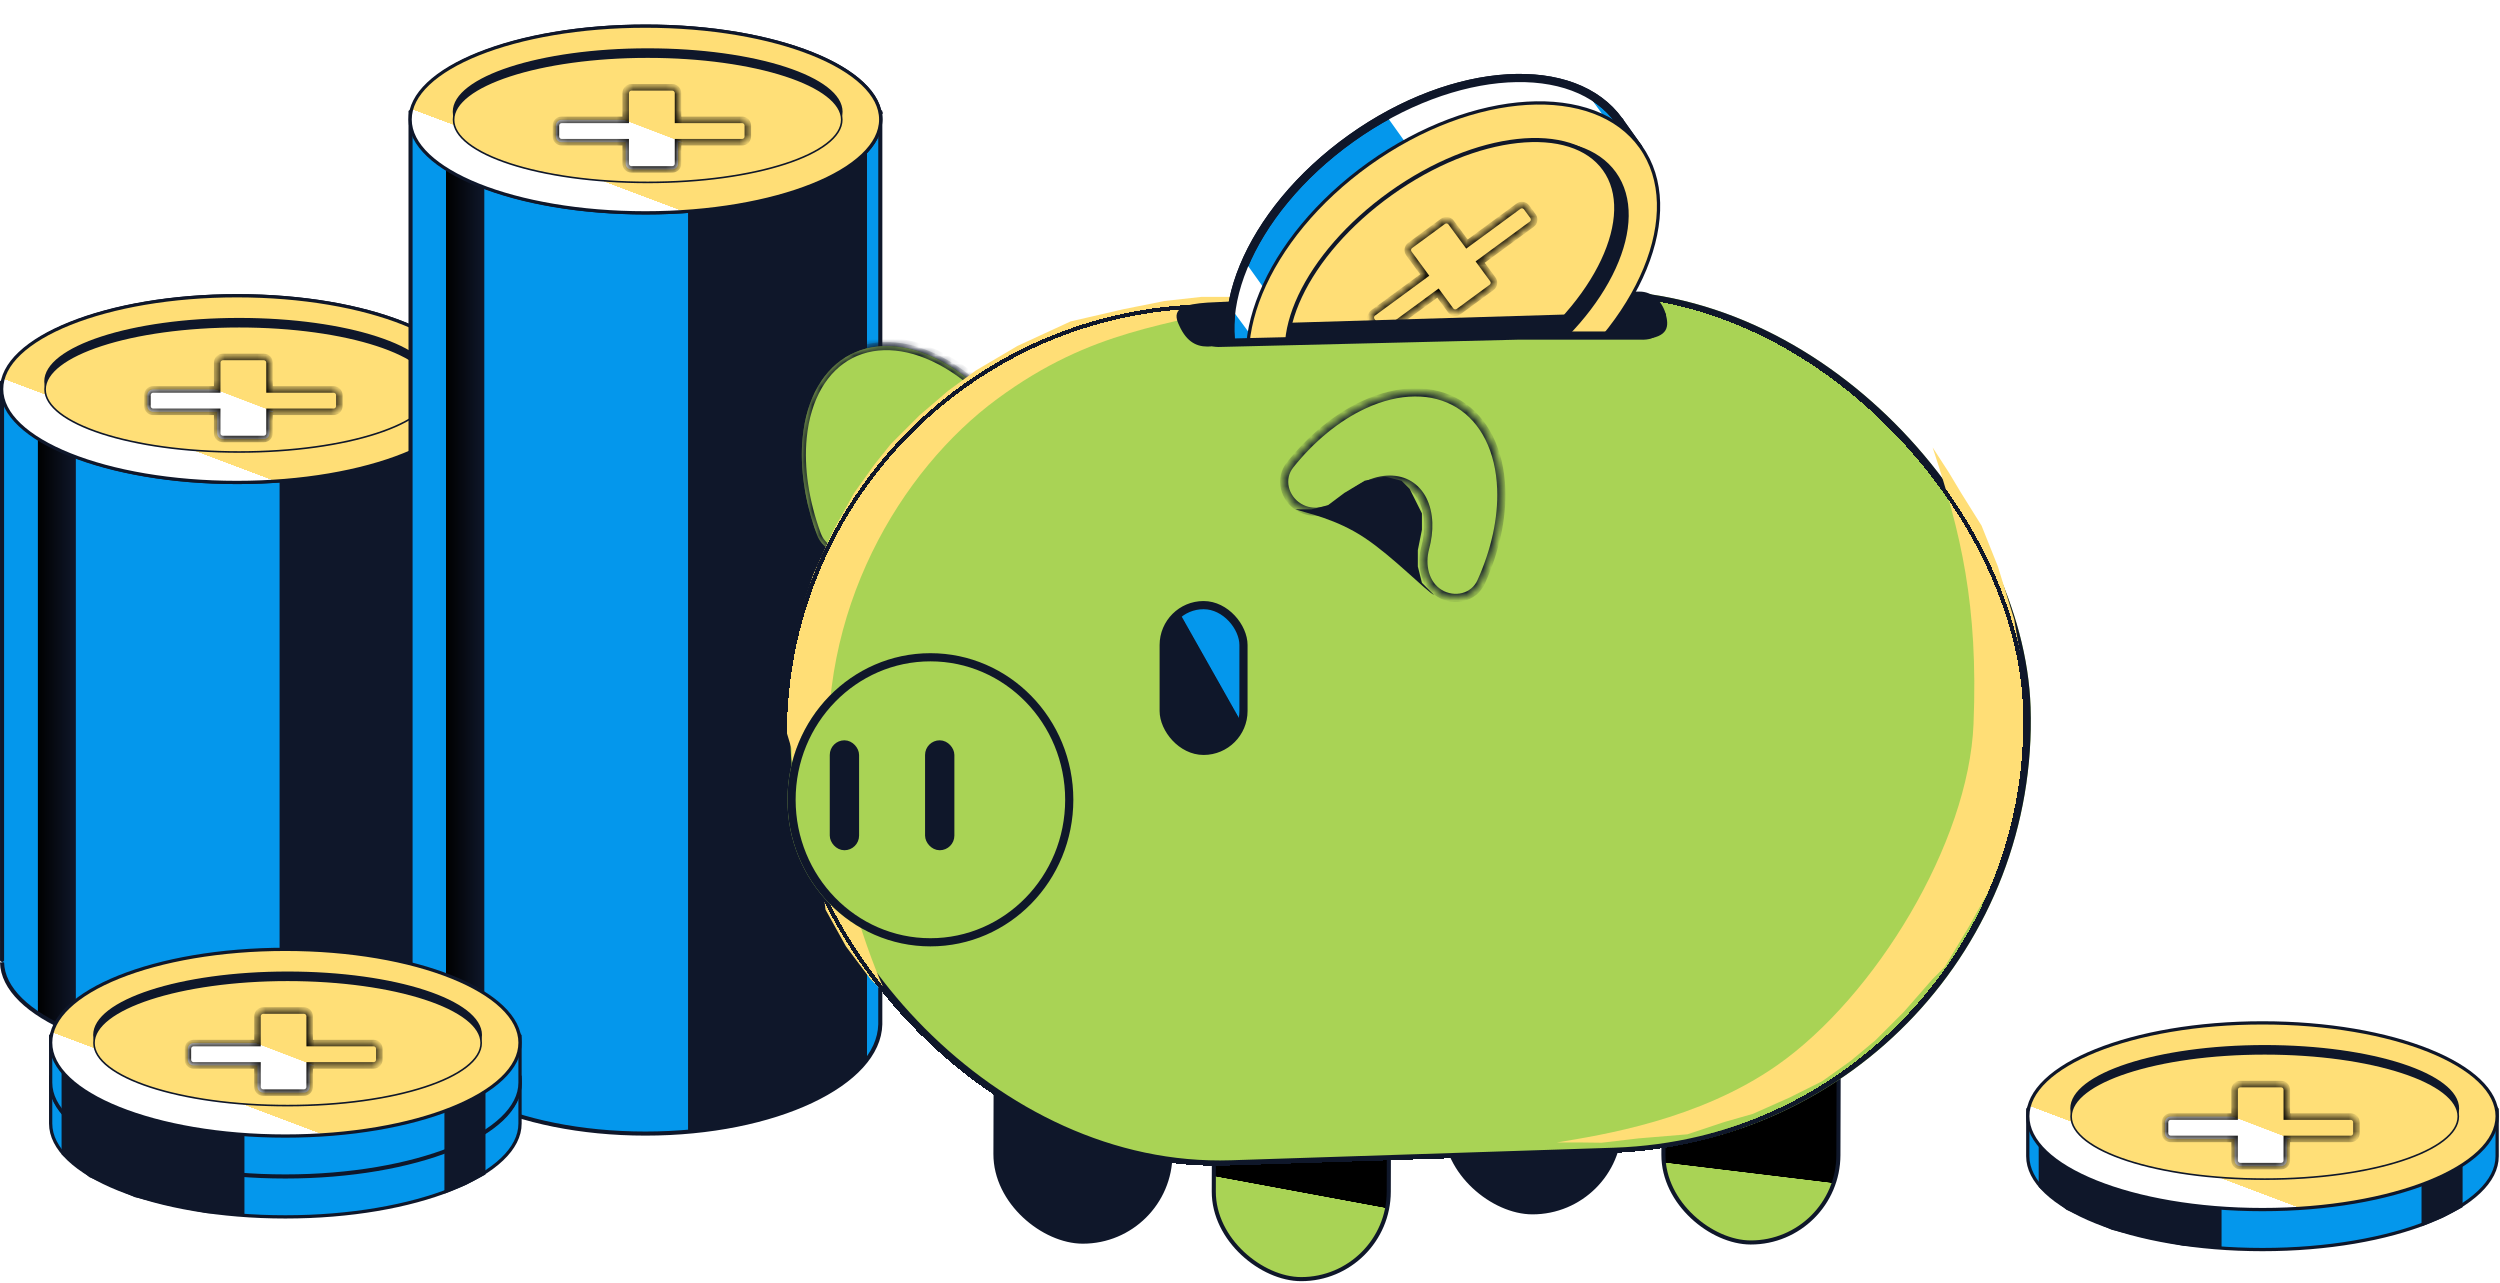 <svg width="306" height="157" viewBox="0 0 306 157" fill="none" xmlns="http://www.w3.org/2000/svg">
<path d="M0.276 46.782C0.267 46.787 0.258 46.792 0.25 46.797L0.251 82.23L0.251 106.675L0.252 114.735L0.252 116.997L0.252 117.489C0.252 117.692 0.252 117.797 0.252 117.796C0.285 119.388 1.076 120.931 2.526 122.359C3.977 123.788 6.074 125.088 8.676 126.185C13.88 128.381 21.06 129.75 29 129.75C36.931 129.75 44.103 128.389 49.305 126.203C51.906 125.11 54.004 123.815 55.457 122.391C56.91 120.967 57.706 119.429 57.746 117.839C57.746 117.84 57.746 117.776 57.746 117.651C57.746 117.516 57.746 117.311 57.746 117.039L57.747 114.776L57.747 106.71L57.748 82.251L57.75 46.795C57.742 46.791 57.733 46.785 57.724 46.78C57.627 46.723 57.482 46.64 57.29 46.535C56.907 46.325 56.341 46.025 55.611 45.667C54.15 44.95 52.035 43.998 49.421 43.047C44.19 41.145 36.97 39.25 29 39.25C21.03 39.25 13.81 41.147 8.579 43.05C5.965 44.002 3.85 44.954 2.389 45.67C1.659 46.028 1.092 46.327 0.709 46.537C0.518 46.642 0.373 46.725 0.276 46.782Z" fill="url(#paint0_linear_693_2634)" stroke="#0F172A" stroke-width="0.5"/>
<path d="M0.349 47.626C0.349 49.159 1.121 50.639 2.56 52.006C3.999 53.374 6.092 54.615 8.696 55.661C13.901 57.753 21.106 59.052 29.075 59.052C37.043 59.052 44.248 57.753 49.453 55.661C52.057 54.615 54.15 53.374 55.589 52.006C57.028 50.639 57.8 49.159 57.8 47.626C57.8 46.093 57.028 44.613 55.589 43.245C54.15 41.878 52.057 40.637 49.453 39.591C44.248 37.498 37.043 36.2 29.075 36.2C21.106 36.2 13.901 37.498 8.696 39.591C6.092 40.637 3.999 41.878 2.56 43.245C1.121 44.613 0.349 46.093 0.349 47.626Z" fill="url(#paint1_linear_693_2634)" stroke="#0F172A" stroke-width="0.4"/>
<path d="M5.653 46.684C5.653 47.712 6.291 48.708 7.484 49.629C8.675 50.549 10.406 51.382 12.553 52.083C16.847 53.485 22.785 54.353 29.348 54.353C35.912 54.353 41.849 53.485 46.143 52.083C48.291 51.382 50.021 50.549 51.213 49.629C52.406 48.708 53.044 47.712 53.044 46.684C53.044 45.655 52.406 44.659 51.213 43.738C50.021 42.818 48.291 41.986 46.143 41.284C41.849 39.882 35.912 39.014 29.348 39.014C22.785 39.014 16.847 39.882 12.553 41.284C10.406 41.986 8.675 42.818 7.484 43.738C6.291 44.659 5.653 45.655 5.653 46.684Z" fill="#0F172A" stroke="#0F172A" stroke-width="0.2"/>
<path d="M5.653 47.655C5.653 48.683 6.291 49.679 7.484 50.6C8.675 51.52 10.406 52.353 12.553 53.054C16.847 54.456 22.785 55.325 29.348 55.325C35.912 55.325 41.849 54.456 46.143 53.054C48.291 52.353 50.021 51.52 51.213 50.6C52.406 49.679 53.044 48.683 53.044 47.655C53.044 46.627 52.406 45.631 51.213 44.71C50.021 43.79 48.291 42.957 46.143 42.256C41.849 40.854 35.912 39.985 29.348 39.985C22.785 39.985 16.847 40.854 12.553 42.256C10.406 42.957 8.675 43.79 7.484 44.71C6.291 45.631 5.653 46.627 5.653 47.655Z" fill="#FFDF77" stroke="#0F172A" stroke-width="0.2"/>
<path d="M0.2 47.626C0.2 49.158 0.974 50.639 2.417 52.006C3.86 53.374 5.958 54.615 8.568 55.661C13.787 57.753 21.011 59.052 29 59.052C36.989 59.052 44.213 57.753 49.432 55.661C52.042 54.615 54.141 53.374 55.584 52.006C57.026 50.639 57.8 49.158 57.8 47.626C57.8 46.093 57.026 44.613 55.584 43.246C54.141 41.878 52.042 40.637 49.432 39.591C44.213 37.498 36.989 36.2 29 36.2C21.011 36.2 13.787 37.498 8.568 39.591C5.958 40.637 3.86 41.878 2.417 43.246C0.974 44.613 0.2 46.093 0.2 47.626Z" fill="url(#paint2_linear_693_2634)" stroke="#0F172A" stroke-width="0.4"/>
<path d="M5.518 46.684C5.518 47.712 6.157 48.708 7.353 49.629C8.548 50.549 10.283 51.382 12.436 52.083C16.741 53.485 22.694 54.353 29.274 54.353C35.855 54.353 41.808 53.485 46.113 52.083C48.266 51.382 50.001 50.549 51.196 49.629C52.392 48.708 53.031 47.712 53.031 46.684C53.031 45.656 52.392 44.659 51.196 43.738C50.001 42.818 48.266 41.986 46.113 41.284C41.808 39.882 35.855 39.014 29.274 39.014C22.694 39.014 16.741 39.882 12.436 41.284C10.283 41.986 8.548 42.818 7.353 43.738C6.157 44.659 5.518 45.656 5.518 46.684Z" fill="#0F172A" stroke="#0F172A" stroke-width="0.2"/>
<path d="M5.518 47.655C5.518 48.683 6.157 49.679 7.353 50.6C8.548 51.52 10.283 52.353 12.436 53.054C16.741 54.456 22.694 55.325 29.274 55.325C35.855 55.325 41.808 54.456 46.113 53.054C48.266 52.353 50.001 51.52 51.196 50.6C52.392 49.679 53.031 48.683 53.031 47.655C53.031 46.627 52.392 45.631 51.196 44.71C50.001 43.79 48.266 42.957 46.113 42.256C41.808 40.854 35.855 39.985 29.274 39.985C22.694 39.985 16.741 40.854 12.436 42.256C10.283 42.957 8.548 43.79 7.353 44.71C6.157 45.631 5.518 46.627 5.518 47.655Z" fill="#FFDF77" stroke="#0F172A" stroke-width="0.2"/>
<g filter="url(#filter0_d_693_2634)">
<mask id="path-8-inside-1_693_2634" fill="white">
<path fill-rule="evenodd" clip-rule="evenodd" d="M27.285 41.691C26.898 41.691 26.585 42.004 26.585 42.391V45.669L18.742 45.669C18.355 45.669 18.042 45.983 18.042 46.369L18.042 47.708C18.042 48.094 18.355 48.408 18.742 48.408H26.585V51.033C26.585 51.419 26.898 51.733 27.285 51.733H32.292C32.678 51.733 32.992 51.419 32.992 51.033V48.408H40.834C41.22 48.408 41.534 48.094 41.534 47.708V46.369C41.534 45.983 41.22 45.669 40.834 45.669L32.992 45.669V42.391C32.992 42.004 32.678 41.691 32.292 41.691H27.285Z"/>
</mask>
<path fill-rule="evenodd" clip-rule="evenodd" d="M27.285 41.691C26.898 41.691 26.585 42.004 26.585 42.391V45.669L18.742 45.669C18.355 45.669 18.042 45.983 18.042 46.369L18.042 47.708C18.042 48.094 18.355 48.408 18.742 48.408H26.585V51.033C26.585 51.419 26.898 51.733 27.285 51.733H32.292C32.678 51.733 32.992 51.419 32.992 51.033V48.408H40.834C41.22 48.408 41.534 48.094 41.534 47.708V46.369C41.534 45.983 41.22 45.669 40.834 45.669L32.992 45.669V42.391C32.992 42.004 32.678 41.691 32.292 41.691H27.285Z" fill="url(#paint3_linear_693_2634)"/>
<path d="M26.585 45.669V46.069H26.985V45.669H26.585ZM18.742 45.669L18.742 45.269H18.742V45.669ZM18.042 46.369H18.442H18.042ZM18.042 47.708H17.642H18.042ZM26.585 48.408H26.985V48.008H26.585V48.408ZM32.992 48.408V48.008H32.592V48.408H32.992ZM40.834 45.669V46.069V45.669ZM32.992 45.669H32.592V46.069H32.992V45.669ZM26.985 42.391C26.985 42.225 27.119 42.091 27.285 42.091V41.291C26.677 41.291 26.185 41.783 26.185 42.391H26.985ZM26.985 45.669V42.391H26.185V45.669H26.985ZM18.742 46.069H26.585V45.269L18.742 45.269L18.742 46.069ZM18.442 46.369C18.442 46.203 18.576 46.069 18.742 46.069V45.269C18.134 45.269 17.642 45.762 17.642 46.369H18.442ZM18.442 47.708L18.442 46.369H17.642L17.642 47.708H18.442ZM18.742 48.008C18.576 48.008 18.442 47.874 18.442 47.708H17.642C17.642 48.315 18.134 48.808 18.742 48.808V48.008ZM26.585 48.008H18.742V48.808H26.585V48.008ZM26.985 51.033V48.408H26.185V51.033H26.985ZM27.285 51.333C27.119 51.333 26.985 51.199 26.985 51.033H26.185C26.185 51.64 26.677 52.133 27.285 52.133V51.333ZM32.292 51.333H27.285V52.133H32.292V51.333ZM32.592 51.033C32.592 51.199 32.458 51.333 32.292 51.333V52.133C32.899 52.133 33.392 51.64 33.392 51.033H32.592ZM32.592 48.408V51.033H33.392V48.408H32.592ZM40.834 48.008H32.992V48.808H40.834V48.008ZM41.134 47.708C41.134 47.874 40.999 48.008 40.834 48.008V48.808C41.441 48.808 41.934 48.315 41.934 47.708H41.134ZM41.134 46.369V47.708H41.934V46.369H41.134ZM40.834 46.069C40.999 46.069 41.134 46.203 41.134 46.369H41.934C41.934 45.762 41.441 45.269 40.834 45.269V46.069ZM32.992 46.069L40.834 46.069V45.269L32.992 45.269V46.069ZM32.592 42.391V45.669H33.392V42.391H32.592ZM32.292 42.091C32.458 42.091 32.592 42.225 32.592 42.391H33.392C33.392 41.783 32.899 41.291 32.292 41.291V42.091ZM27.285 42.091H32.292V41.291H27.285V42.091Z" fill="black" mask="url(#path-8-inside-1_693_2634)"/>
</g>
<path d="M50.287 13.683C50.273 13.691 50.261 13.699 50.25 13.707L50.251 69.457L50.251 107.863L50.252 120.525L50.252 124.076L50.252 125.204L50.252 125.333C50.318 128.939 53.466 132.293 58.686 134.76C63.887 137.217 71.064 138.75 79 138.75C86.927 138.75 94.096 137.227 99.295 134.78C104.513 132.324 107.665 128.981 107.746 125.381L107.746 125.227C107.746 125.034 107.746 124.662 107.746 124.123L107.747 120.57L107.747 107.903L107.748 69.482L107.75 13.706C107.739 13.698 107.726 13.69 107.713 13.681C107.616 13.617 107.471 13.525 107.28 13.407C106.897 13.171 106.331 12.836 105.601 12.435C104.14 11.632 102.026 10.566 99.412 9.501C94.182 7.371 86.966 5.25 79 5.25C71.035 5.25 63.818 7.373 58.588 9.505C55.974 10.57 53.86 11.636 52.399 12.438C51.669 12.839 51.103 13.174 50.72 13.409C50.529 13.527 50.383 13.62 50.287 13.683ZM107.838 13.766C107.838 13.767 107.839 13.767 107.838 13.767C107.838 13.767 107.838 13.767 107.838 13.766C107.838 13.766 107.838 13.766 107.838 13.766Z" fill="url(#paint4_linear_693_2634)" stroke="#0F172A" stroke-width="0.5"/>
<path d="M50.349 14.626C50.349 16.159 51.121 17.639 52.56 19.006C53.999 20.374 56.092 21.615 58.696 22.661C63.901 24.753 71.106 26.052 79.075 26.052C87.043 26.052 94.248 24.753 99.453 22.661C102.057 21.615 104.15 20.374 105.589 19.006C107.028 17.639 107.8 16.159 107.8 14.626C107.8 13.093 107.028 11.613 105.589 10.245C104.15 8.878 102.057 7.637 99.453 6.591C94.248 4.499 87.043 3.2 79.075 3.2C71.106 3.2 63.901 4.499 58.696 6.591C56.092 7.637 53.999 8.878 52.56 10.245C51.121 11.613 50.349 13.093 50.349 14.626Z" fill="url(#paint5_linear_693_2634)" stroke="#0F172A" stroke-width="0.4"/>
<path d="M55.653 13.684C55.653 14.712 56.291 15.708 57.484 16.629C58.675 17.549 60.406 18.381 62.553 19.083C66.847 20.485 72.785 21.354 79.348 21.354C85.912 21.354 91.85 20.485 96.143 19.083C98.291 18.381 100.021 17.549 101.213 16.629C102.406 15.708 103.044 14.712 103.044 13.684C103.044 12.655 102.406 11.659 101.213 10.738C100.021 9.818 98.291 8.986 96.143 8.284C91.85 6.882 85.912 6.014 79.348 6.014C72.785 6.014 66.847 6.882 62.553 8.284C60.406 8.986 58.675 9.818 57.484 10.738C56.291 11.659 55.653 12.655 55.653 13.684Z" fill="#0F172A" stroke="#0F172A" stroke-width="0.2"/>
<path d="M55.653 14.655C55.653 15.683 56.291 16.679 57.484 17.6C58.675 18.52 60.406 19.353 62.553 20.054C66.847 21.456 72.785 22.325 79.348 22.325C85.912 22.325 91.85 21.456 96.143 20.054C98.291 19.353 100.021 18.52 101.213 17.6C102.406 16.679 103.044 15.683 103.044 14.655C103.044 13.627 102.406 12.631 101.213 11.71C100.021 10.79 98.291 9.957 96.143 9.256C91.85 7.854 85.912 6.985 79.348 6.985C72.785 6.985 66.847 7.854 62.553 9.256C60.406 9.957 58.675 10.79 57.484 11.71C56.291 12.631 55.653 13.627 55.653 14.655Z" fill="#FFDF77" stroke="#0F172A" stroke-width="0.2"/>
<path d="M50.2 14.626C50.2 16.159 50.974 17.639 52.416 19.006C53.86 20.374 55.958 21.615 58.568 22.661C63.787 24.753 71.011 26.052 79 26.052C86.989 26.052 94.213 24.753 99.432 22.661C102.042 21.615 104.14 20.374 105.583 19.006C107.026 17.639 107.8 16.159 107.8 14.626C107.8 13.093 107.026 11.613 105.583 10.246C104.14 8.878 102.042 7.637 99.432 6.591C94.213 4.499 86.989 3.2 79 3.2C71.011 3.2 63.787 4.499 58.568 6.591C55.958 7.637 53.86 8.878 52.416 10.246C50.974 11.613 50.2 13.093 50.2 14.626Z" fill="url(#paint6_linear_693_2634)" stroke="#0F172A" stroke-width="0.4"/>
<path d="M55.518 13.684C55.518 14.712 56.157 15.708 57.353 16.629C58.548 17.549 60.283 18.381 62.436 19.083C66.741 20.485 72.694 21.354 79.274 21.354C85.855 21.354 91.808 20.485 96.113 19.083C98.266 18.381 100.001 17.549 101.195 16.629C102.392 15.708 103.031 14.712 103.031 13.684C103.031 12.655 102.392 11.659 101.195 10.738C100.001 9.818 98.266 8.986 96.113 8.284C91.808 6.882 85.855 6.014 79.274 6.014C72.694 6.014 66.741 6.882 62.436 8.284C60.283 8.986 58.548 9.818 57.353 10.738C56.157 11.659 55.518 12.655 55.518 13.684Z" fill="#0F172A" stroke="#0F172A" stroke-width="0.2"/>
<path d="M55.518 14.655C55.518 15.683 56.157 16.679 57.353 17.6C58.548 18.52 60.283 19.353 62.436 20.054C66.741 21.456 72.694 22.325 79.274 22.325C85.855 22.325 91.808 21.456 96.113 20.054C98.266 19.353 100.001 18.52 101.195 17.6C102.392 16.679 103.031 15.683 103.031 14.655C103.031 13.627 102.392 12.631 101.195 11.71C100.001 10.79 98.266 9.957 96.113 9.256C91.808 7.854 85.855 6.985 79.274 6.985C72.694 6.985 66.741 7.854 62.436 9.256C60.283 9.957 58.548 10.79 57.353 11.71C56.157 12.631 55.518 13.627 55.518 14.655Z" fill="#FFDF77" stroke="#0F172A" stroke-width="0.2"/>
<g filter="url(#filter1_d_693_2634)">
<mask id="path-17-inside-2_693_2634" fill="white">
<path fill-rule="evenodd" clip-rule="evenodd" d="M77.285 8.691C76.898 8.691 76.585 9.004 76.585 9.391V12.669L68.742 12.669C68.356 12.669 68.042 12.983 68.042 13.369L68.042 14.708C68.042 15.095 68.356 15.408 68.742 15.408H76.585V18.033C76.585 18.419 76.898 18.733 77.285 18.733H82.292C82.678 18.733 82.992 18.419 82.992 18.033V15.408H90.834C91.22 15.408 91.534 15.095 91.534 14.708V13.369C91.534 12.983 91.22 12.669 90.834 12.669L82.992 12.669V9.391C82.992 9.004 82.678 8.691 82.292 8.691H77.285Z"/>
</mask>
<path fill-rule="evenodd" clip-rule="evenodd" d="M77.285 8.691C76.898 8.691 76.585 9.004 76.585 9.391V12.669L68.742 12.669C68.356 12.669 68.042 12.983 68.042 13.369L68.042 14.708C68.042 15.095 68.356 15.408 68.742 15.408H76.585V18.033C76.585 18.419 76.898 18.733 77.285 18.733H82.292C82.678 18.733 82.992 18.419 82.992 18.033V15.408H90.834C91.22 15.408 91.534 15.095 91.534 14.708V13.369C91.534 12.983 91.22 12.669 90.834 12.669L82.992 12.669V9.391C82.992 9.004 82.678 8.691 82.292 8.691H77.285Z" fill="url(#paint7_linear_693_2634)"/>
<path d="M76.585 12.669V13.069H76.985V12.669H76.585ZM68.742 12.669L68.742 12.269H68.742V12.669ZM68.042 13.369H68.442H68.042ZM68.042 14.708H67.642H68.042ZM76.585 15.408H76.985V15.008H76.585V15.408ZM82.992 15.408V15.008H82.592V15.408H82.992ZM90.834 12.669V13.069V12.669ZM82.992 12.669H82.592V13.069H82.992V12.669ZM76.985 9.391C76.985 9.225 77.119 9.091 77.285 9.091V8.291C76.677 8.291 76.185 8.783 76.185 9.391H76.985ZM76.985 12.669V9.391H76.185V12.669H76.985ZM68.742 13.069H76.585V12.269L68.742 12.269L68.742 13.069ZM68.442 13.369C68.442 13.204 68.576 13.069 68.742 13.069V12.269C68.135 12.269 67.642 12.762 67.642 13.369H68.442ZM68.442 14.708L68.442 13.369H67.642L67.642 14.708H68.442ZM68.742 15.008C68.576 15.008 68.442 14.874 68.442 14.708H67.642C67.642 15.315 68.135 15.808 68.742 15.808V15.008ZM76.585 15.008H68.742V15.808H76.585V15.008ZM76.985 18.033V15.408H76.185V18.033H76.985ZM77.285 18.333C77.119 18.333 76.985 18.198 76.985 18.033H76.185C76.185 18.64 76.677 19.133 77.285 19.133V18.333ZM82.292 18.333H77.285V19.133H82.292V18.333ZM82.592 18.033C82.592 18.198 82.457 18.333 82.292 18.333V19.133C82.899 19.133 83.392 18.64 83.392 18.033H82.592ZM82.592 15.408V18.033H83.392V15.408H82.592ZM90.834 15.008H82.992V15.808H90.834V15.008ZM91.134 14.708C91.134 14.874 90.999 15.008 90.834 15.008V15.808C91.441 15.808 91.934 15.315 91.934 14.708H91.134ZM91.134 13.369V14.708H91.934V13.369H91.134ZM90.834 13.069C90.999 13.069 91.134 13.204 91.134 13.369H91.934C91.934 12.762 91.441 12.269 90.834 12.269V13.069ZM82.992 13.069L90.834 13.069V12.269L82.992 12.269V13.069ZM82.592 9.391V12.669H83.392V9.391H82.592ZM82.292 9.091C82.457 9.091 82.592 9.225 82.592 9.391H83.392C83.392 8.783 82.899 8.291 82.292 8.291V9.091ZM77.285 9.091H82.292V8.291H77.285V9.091Z" fill="black" mask="url(#path-17-inside-2_693_2634)"/>
</g>
<path d="M6.2 131.776V131.775C7.071 130.644 8.46 129.718 10.274 128.968C12.114 128.207 14.377 127.633 16.944 127.206C22.076 126.353 28.397 126.095 34.925 126.095C41.454 126.095 47.774 126.353 52.907 127.206C55.474 127.633 57.736 128.207 59.577 128.968C61.391 129.718 62.78 130.644 63.651 131.775L63.651 137.521C63.651 139.054 62.879 140.534 61.44 141.901C60.001 143.269 57.907 144.51 55.304 145.556C50.099 147.648 42.894 148.947 34.925 148.947C26.957 148.947 19.752 147.648 14.547 145.556C11.943 144.51 9.85 143.269 8.411 141.901C6.972 140.534 6.2 139.054 6.2 137.521V137.52V137.519V137.518V137.517V137.516V137.515V137.514V137.512V137.51V137.509V137.507V137.505V137.502V137.5V137.498V137.495V137.493V137.49V137.487V137.484V137.481V137.477V137.474V137.471V137.467V137.463V137.46V137.456V137.452V137.447V137.443V137.439V137.434V137.43V137.425V137.42V137.415V137.41V137.405V137.4V137.394V137.389V137.383V137.377V137.372V137.366V137.36V137.353V137.347V137.341V137.334V137.328V137.321V137.315V137.308V137.301V137.294V137.287V137.279V137.272V137.265V137.257V137.249V137.242V137.234V137.226V137.218V137.21V137.202V137.193V137.185V137.176V137.168V137.159V137.15V137.142V137.133V137.124V137.114V137.105V137.096V137.087V137.077V137.068V137.058V137.048V137.038V137.028V137.019V137.008V136.998V136.988V136.978V136.967V136.957V136.946V136.936V136.925V136.914V136.903V136.892V136.881V136.87V136.859V136.848V136.837V136.825V136.814V136.802V136.791V136.779V136.767V136.755V136.743V136.731V136.719V136.707V136.695V136.683V136.67V136.658V136.646V136.633V136.62V136.608V136.595V136.582V136.569V136.556V136.543V136.53V136.517V136.504V136.491V136.478V136.464V136.451V136.437V136.424V136.41V136.397V136.383V136.369V136.355V136.342V136.328V136.314V136.3V136.286V136.271V136.257V136.243V136.229V136.214V136.2V136.186V136.171V136.156V136.142V136.127V136.113V136.098V136.083V136.068V136.053V136.038V136.023V136.008V135.993V135.978V135.963V135.948V135.933V135.918V135.902V135.887V135.872V135.856V135.841V135.825V135.81V135.794V135.779V135.763V135.747V135.732V135.716V135.7V135.684V135.668V135.652V135.637V135.621V135.605V135.589V135.573V135.557V135.541V135.524V135.508V135.492V135.476V135.46V135.443V135.427V135.411V135.395V135.378V135.362V135.345V135.329V135.313V135.296V135.28V135.263V135.247V135.23V135.214V135.197V135.18V135.164V135.147V135.131V135.114V135.097V135.081V135.064V135.047V135.031V135.014V134.997V134.98V134.964V134.947V134.93V134.913V134.896V134.88V134.863V134.846V134.829V134.812V134.795V134.778V134.762V134.745V134.728V134.711V134.694V134.677V134.66V134.644V134.627V134.61V134.593V134.576V134.559V134.542V134.525V134.508V134.492V134.475V134.458V134.441V134.424V134.407V134.39V134.374V134.357V134.34V134.323V134.306V134.29V134.273V134.256V134.239V134.223V134.206V134.189V134.172V134.156V134.139V134.122V134.106V134.089V134.072V134.056V134.039V134.023V134.006V133.99V133.973V133.956V133.94V133.924V133.907V133.891V133.874V133.858V133.842V133.825V133.809V133.793V133.776V133.76V133.744V133.728V133.712V133.696V133.679V133.663V133.647V133.631V133.615V133.599V133.584V133.568V133.552V133.536V133.52V133.504V133.489V133.473V133.457V133.442V133.426V133.411V133.395V133.38V133.364V133.349V133.334V133.318V133.303V133.288V133.273V133.257V133.242V133.227V133.212V133.197V133.182V133.167V133.153V133.138V133.123V133.108V133.094V133.079V133.064V133.05V133.036V133.021V133.007V132.992V132.978V132.964V132.95V132.936V132.922V132.908V132.894V132.88V132.866V132.852V132.839V132.825V132.811V132.798V132.784V132.771V132.757V132.744V132.731V132.718V132.705V132.691V132.678V132.666V132.653V132.64V132.627V132.614V132.602V132.589V132.577V132.564V132.552V132.54V132.527V132.515V132.503V132.491V132.479V132.467V132.456V132.444V132.432V132.421V132.409V132.398V132.386V132.375V132.364V132.353V132.342V132.331V132.32V132.309V132.298V132.288V132.277V132.267V132.256V132.246V132.236V132.225V132.215V132.205V132.195V132.186V132.176V132.166V132.157V132.147V132.138V132.128V132.119V132.11V132.101V132.092V132.083V132.074V132.066V132.057V132.048V132.04V132.032V132.023V132.015V132.007V131.999V131.991V131.984V131.976V131.968V131.961V131.954V131.946V131.939V131.932V131.925V131.918V131.911V131.905V131.898V131.892V131.885V131.879V131.873V131.867V131.861V131.855V131.849V131.844V131.838V131.833V131.827V131.822V131.817V131.812V131.807V131.802V131.798V131.793V131.789V131.784V131.78V131.776Z" fill="#0497EC" stroke="#0F172A" stroke-width="0.4"/>
<path d="M16.56 146.34L11.05 143.912L7.736 141.192V136.297L8.314 133.442L11.207 132.728L29.719 132.014V148.535L25.284 148.282L20.419 147.293L16.56 146.34Z" fill="#0F172A" stroke="#0F172A" stroke-width="0.4"/>
<path d="M59.223 143.64V133.972L54.595 133.238V145.812L56.909 144.863L59.223 143.64Z" fill="#0F172A" stroke="#0F172A" stroke-width="0.4"/>
<path d="M6.2 132.626C6.2 134.159 6.972 135.639 8.411 137.006C9.85 138.374 11.943 139.615 14.547 140.661C19.752 142.753 26.957 144.052 34.925 144.052C42.894 144.052 50.099 142.753 55.304 140.661C57.908 139.615 60.001 138.374 61.44 137.006C62.879 135.639 63.651 134.159 63.651 132.626C63.651 131.093 62.879 129.613 61.44 128.246C60.001 126.878 57.908 125.637 55.304 124.591C50.099 122.499 42.894 121.2 34.925 121.2C26.957 121.2 19.752 122.499 14.547 124.591C11.943 125.637 9.85 126.878 8.411 128.246C6.972 129.613 6.2 131.093 6.2 132.626Z" fill="url(#paint8_linear_693_2634)" stroke="#0F172A" stroke-width="0.4"/>
<path d="M11.504 131.684C11.504 132.712 12.142 133.708 13.335 134.629C14.526 135.549 16.257 136.382 18.404 137.083C22.698 138.485 28.636 139.354 35.199 139.354C41.763 139.354 47.7 138.485 51.994 137.083C54.142 136.382 55.872 135.549 57.064 134.629C58.257 133.708 58.895 132.712 58.895 131.684C58.895 130.655 58.257 129.659 57.064 128.738C55.872 127.818 54.142 126.986 51.994 126.284C47.7 124.882 41.763 124.014 35.199 124.014C28.636 124.014 22.698 124.882 18.404 126.284C16.257 126.986 14.526 127.818 13.335 128.738C12.142 129.659 11.504 130.655 11.504 131.684Z" fill="#0F172A" stroke="#0F172A" stroke-width="0.2"/>
<path d="M11.504 132.655C11.504 133.683 12.142 134.679 13.335 135.6C14.526 136.52 16.257 137.353 18.404 138.054C22.698 139.456 28.636 140.325 35.199 140.325C41.763 140.325 47.7 139.456 51.994 138.054C54.142 137.353 55.872 136.52 57.064 135.6C58.257 134.679 58.895 133.683 58.895 132.655C58.895 131.627 58.257 130.631 57.064 129.71C55.872 128.79 54.142 127.957 51.994 127.256C47.7 125.854 41.763 124.985 35.199 124.985C28.636 124.985 22.698 125.854 18.404 127.256C16.257 127.957 14.526 128.79 13.335 129.71C12.142 130.631 11.504 131.627 11.504 132.655Z" fill="#FFDF77" stroke="#0F172A" stroke-width="0.2"/>
<g filter="url(#filter2_d_693_2634)">
<mask id="path-25-inside-3_693_2634" fill="white">
<path fill-rule="evenodd" clip-rule="evenodd" d="M32.217 126.691C31.83 126.691 31.517 127.004 31.517 127.391V130.669L23.696 130.669C23.309 130.669 22.996 130.983 22.996 131.369L22.996 132.708C22.996 133.095 23.309 133.408 23.696 133.408H31.517V136.033C31.517 136.419 31.83 136.733 32.217 136.733H37.207C37.594 136.733 37.907 136.419 37.907 136.033V133.408H45.727C46.114 133.408 46.427 133.095 46.427 132.708V131.369C46.427 130.983 46.114 130.669 45.727 130.669L37.907 130.669V127.391C37.907 127.004 37.594 126.691 37.207 126.691H32.217Z"/>
</mask>
<path fill-rule="evenodd" clip-rule="evenodd" d="M32.217 126.691C31.83 126.691 31.517 127.004 31.517 127.391V130.669L23.696 130.669C23.309 130.669 22.996 130.983 22.996 131.369L22.996 132.708C22.996 133.095 23.309 133.408 23.696 133.408H31.517V136.033C31.517 136.419 31.83 136.733 32.217 136.733H37.207C37.594 136.733 37.907 136.419 37.907 136.033V133.408H45.727C46.114 133.408 46.427 133.095 46.427 132.708V131.369C46.427 130.983 46.114 130.669 45.727 130.669L37.907 130.669V127.391C37.907 127.004 37.594 126.691 37.207 126.691H32.217Z" fill="url(#paint9_linear_693_2634)"/>
<path d="M31.517 130.669V131.069H31.917V130.669H31.517ZM23.696 130.669L23.696 130.269H23.696V130.669ZM22.996 131.369H23.396H22.996ZM22.996 132.708H23.396H22.996ZM31.517 133.408H31.917V133.008H31.517V133.408ZM37.907 133.408V133.008H37.507V133.408H37.907ZM45.727 130.669V131.069V130.669ZM37.907 130.669H37.507V131.069H37.907V130.669ZM31.917 127.391C31.917 127.225 32.051 127.091 32.217 127.091V126.291C31.609 126.291 31.117 126.783 31.117 127.391H31.917ZM31.917 130.669V127.391H31.117V130.669H31.917ZM23.696 131.069H31.517V130.269L23.696 130.269L23.696 131.069ZM23.396 131.369C23.396 131.204 23.53 131.069 23.696 131.069V130.269C23.088 130.269 22.596 130.762 22.596 131.369H23.396ZM23.396 132.708L23.396 131.369H22.596L22.596 132.708H23.396ZM23.696 133.008C23.53 133.008 23.396 132.874 23.396 132.708H22.596C22.596 133.315 23.088 133.808 23.696 133.808V133.008ZM31.517 133.008H23.696V133.808H31.517V133.008ZM31.917 136.033V133.408H31.117V136.033H31.917ZM32.217 136.333C32.051 136.333 31.917 136.199 31.917 136.033H31.117C31.117 136.64 31.609 137.133 32.217 137.133V136.333ZM37.207 136.333H32.217V137.133H37.207V136.333ZM37.507 136.033C37.507 136.199 37.373 136.333 37.207 136.333V137.133C37.815 137.133 38.307 136.64 38.307 136.033H37.507ZM37.507 133.408V136.033H38.307V133.408H37.507ZM45.727 133.008H37.907V133.808H45.727V133.008ZM46.027 132.708C46.027 132.874 45.893 133.008 45.727 133.008V133.808C46.334 133.808 46.827 133.315 46.827 132.708H46.027ZM46.027 131.369V132.708H46.827V131.369H46.027ZM45.727 131.069C45.893 131.069 46.027 131.204 46.027 131.369H46.827C46.827 130.762 46.334 130.269 45.727 130.269V131.069ZM37.907 131.069L45.727 131.069V130.269L37.907 130.269V131.069ZM37.507 127.391V130.669H38.307V127.391H37.507ZM37.207 127.091C37.373 127.091 37.507 127.225 37.507 127.391H38.307C38.307 126.783 37.815 126.291 37.207 126.291V127.091ZM32.217 127.091H37.207V126.291H32.217V127.091Z" fill="black" mask="url(#path-25-inside-3_693_2634)"/>
</g>
<path d="M6.2 126.776V126.775C7.071 125.644 8.46 124.718 10.274 123.968C12.114 123.207 14.377 122.633 16.944 122.206C22.076 121.353 28.397 121.095 34.925 121.095C41.454 121.095 47.774 121.353 52.907 122.206C55.474 122.633 57.736 123.207 59.577 123.968C61.391 124.718 62.78 125.644 63.651 126.775L63.651 132.521C63.651 134.054 62.879 135.534 61.44 136.901C60.001 138.269 57.907 139.51 55.304 140.556C50.099 142.648 42.894 143.947 34.925 143.947C26.957 143.947 19.752 142.648 14.547 140.556C11.943 139.51 9.85 138.269 8.411 136.901C6.972 135.534 6.2 134.054 6.2 132.521V132.52V132.519V132.518V132.517V132.516V132.515V132.514V132.512V132.51V132.509V132.507V132.505V132.502V132.5V132.498V132.495V132.493V132.49V132.487V132.484V132.481V132.477V132.474V132.471V132.467V132.463V132.46V132.456V132.452V132.447V132.443V132.439V132.434V132.43V132.425V132.42V132.415V132.41V132.405V132.4V132.394V132.389V132.383V132.377V132.372V132.366V132.36V132.353V132.347V132.341V132.334V132.328V132.321V132.315V132.308V132.301V132.294V132.287V132.279V132.272V132.265V132.257V132.249V132.242V132.234V132.226V132.218V132.21V132.202V132.193V132.185V132.176V132.168V132.159V132.15V132.142V132.133V132.124V132.114V132.105V132.096V132.087V132.077V132.068V132.058V132.048V132.038V132.028V132.019V132.008V131.998V131.988V131.978V131.967V131.957V131.946V131.936V131.925V131.914V131.903V131.892V131.881V131.87V131.859V131.848V131.837V131.825V131.814V131.802V131.791V131.779V131.767V131.755V131.743V131.731V131.719V131.707V131.695V131.683V131.67V131.658V131.646V131.633V131.62V131.608V131.595V131.582V131.569V131.556V131.543V131.53V131.517V131.504V131.491V131.478V131.464V131.451V131.437V131.424V131.41V131.397V131.383V131.369V131.355V131.342V131.328V131.314V131.3V131.286V131.271V131.257V131.243V131.229V131.214V131.2V131.186V131.171V131.156V131.142V131.127V131.113V131.098V131.083V131.068V131.053V131.038V131.023V131.008V130.993V130.978V130.963V130.948V130.933V130.918V130.902V130.887V130.872V130.856V130.841V130.825V130.81V130.794V130.779V130.763V130.747V130.732V130.716V130.7V130.684V130.668V130.652V130.637V130.621V130.605V130.589V130.573V130.557V130.541V130.524V130.508V130.492V130.476V130.46V130.443V130.427V130.411V130.395V130.378V130.362V130.345V130.329V130.313V130.296V130.28V130.263V130.247V130.23V130.214V130.197V130.18V130.164V130.147V130.131V130.114V130.097V130.081V130.064V130.047V130.031V130.014V129.997V129.98V129.964V129.947V129.93V129.913V129.896V129.88V129.863V129.846V129.829V129.812V129.795V129.778V129.762V129.745V129.728V129.711V129.694V129.677V129.66V129.644V129.627V129.61V129.593V129.576V129.559V129.542V129.525V129.508V129.492V129.475V129.458V129.441V129.424V129.407V129.39V129.374V129.357V129.34V129.323V129.306V129.29V129.273V129.256V129.239V129.223V129.206V129.189V129.172V129.156V129.139V129.122V129.106V129.089V129.072V129.056V129.039V129.023V129.006V128.99V128.973V128.956V128.94V128.924V128.907V128.891V128.874V128.858V128.842V128.825V128.809V128.793V128.776V128.76V128.744V128.728V128.712V128.696V128.679V128.663V128.647V128.631V128.615V128.599V128.584V128.568V128.552V128.536V128.52V128.504V128.489V128.473V128.457V128.442V128.426V128.411V128.395V128.38V128.364V128.349V128.334V128.318V128.303V128.288V128.273V128.257V128.242V128.227V128.212V128.197V128.182V128.167V128.153V128.138V128.123V128.108V128.094V128.079V128.064V128.05V128.036V128.021V128.007V127.992V127.978V127.964V127.95V127.936V127.922V127.908V127.894V127.88V127.866V127.852V127.839V127.825V127.811V127.798V127.784V127.771V127.757V127.744V127.731V127.718V127.705V127.691V127.678V127.666V127.653V127.64V127.627V127.614V127.602V127.589V127.577V127.564V127.552V127.54V127.527V127.515V127.503V127.491V127.479V127.467V127.456V127.444V127.432V127.421V127.409V127.398V127.386V127.375V127.364V127.353V127.342V127.331V127.32V127.309V127.298V127.288V127.277V127.267V127.256V127.246V127.236V127.225V127.215V127.205V127.195V127.186V127.176V127.166V127.157V127.147V127.138V127.128V127.119V127.11V127.101V127.092V127.083V127.074V127.066V127.057V127.048V127.04V127.032V127.023V127.015V127.007V126.999V126.991V126.984V126.976V126.968V126.961V126.954V126.946V126.939V126.932V126.925V126.918V126.911V126.905V126.898V126.892V126.885V126.879V126.873V126.867V126.861V126.855V126.849V126.844V126.838V126.833V126.827V126.822V126.817V126.812V126.807V126.802V126.798V126.793V126.789V126.784V126.78V126.776Z" fill="#0497EC" stroke="#0F172A" stroke-width="0.4"/>
<path d="M16.56 141.34L11.05 138.912L7.736 136.192V131.297L8.314 128.442L11.207 127.728L29.719 127.014V143.535L25.284 143.282L20.419 142.293L16.56 141.34Z" fill="#0F172A" stroke="#0F172A" stroke-width="0.4"/>
<path d="M59.223 138.64V128.972L54.595 128.238V140.812L56.909 139.863L59.223 138.64Z" fill="#0F172A" stroke="#0F172A" stroke-width="0.4"/>
<path d="M6.2 127.626C6.2 129.159 6.972 130.639 8.411 132.006C9.85 133.374 11.943 134.615 14.547 135.661C19.752 137.753 26.957 139.052 34.925 139.052C42.894 139.052 50.099 137.753 55.304 135.661C57.908 134.615 60.001 133.374 61.44 132.006C62.879 130.639 63.651 129.159 63.651 127.626C63.651 126.093 62.879 124.613 61.44 123.246C60.001 121.878 57.908 120.637 55.304 119.591C50.099 117.499 42.894 116.2 34.925 116.2C26.957 116.2 19.752 117.499 14.547 119.591C11.943 120.637 9.85 121.878 8.411 123.246C6.972 124.613 6.2 126.093 6.2 127.626Z" fill="url(#paint10_linear_693_2634)" stroke="#0F172A" stroke-width="0.4"/>
<path d="M11.504 126.684C11.504 127.712 12.142 128.708 13.335 129.629C14.526 130.549 16.257 131.382 18.404 132.083C22.698 133.485 28.636 134.354 35.199 134.354C41.763 134.354 47.7 133.485 51.994 132.083C54.142 131.382 55.872 130.549 57.064 129.629C58.257 128.708 58.895 127.712 58.895 126.684C58.895 125.655 58.257 124.659 57.064 123.738C55.872 122.818 54.142 121.986 51.994 121.284C47.7 119.882 41.763 119.014 35.199 119.014C28.636 119.014 22.698 119.882 18.404 121.284C16.257 121.986 14.526 122.818 13.335 123.738C12.142 124.659 11.504 125.655 11.504 126.684Z" fill="#0F172A" stroke="#0F172A" stroke-width="0.2"/>
<path d="M11.504 127.655C11.504 128.683 12.142 129.679 13.335 130.6C14.526 131.52 16.257 132.353 18.404 133.054C22.698 134.456 28.636 135.325 35.199 135.325C41.763 135.325 47.7 134.456 51.994 133.054C54.142 132.353 55.872 131.52 57.064 130.6C58.257 129.679 58.895 128.683 58.895 127.655C58.895 126.627 58.257 125.631 57.064 124.71C55.872 123.79 54.142 122.957 51.994 122.256C47.7 120.854 41.763 119.985 35.199 119.985C28.636 119.985 22.698 120.854 18.404 122.256C16.257 122.957 14.526 123.79 13.335 124.71C12.142 125.631 11.504 126.627 11.504 127.655Z" fill="#FFDF77" stroke="#0F172A" stroke-width="0.2"/>
<g filter="url(#filter3_d_693_2634)">
<mask id="path-33-inside-4_693_2634" fill="white">
<path fill-rule="evenodd" clip-rule="evenodd" d="M32.217 121.691C31.83 121.691 31.517 122.004 31.517 122.391V125.669L23.696 125.669C23.309 125.669 22.996 125.983 22.996 126.369L22.996 127.708C22.996 128.095 23.309 128.408 23.696 128.408H31.517V131.033C31.517 131.419 31.83 131.733 32.217 131.733H37.207C37.594 131.733 37.907 131.419 37.907 131.033V128.408H45.727C46.114 128.408 46.427 128.095 46.427 127.708V126.369C46.427 125.983 46.114 125.669 45.727 125.669L37.907 125.669V122.391C37.907 122.004 37.594 121.691 37.207 121.691H32.217Z"/>
</mask>
<path fill-rule="evenodd" clip-rule="evenodd" d="M32.217 121.691C31.83 121.691 31.517 122.004 31.517 122.391V125.669L23.696 125.669C23.309 125.669 22.996 125.983 22.996 126.369L22.996 127.708C22.996 128.095 23.309 128.408 23.696 128.408H31.517V131.033C31.517 131.419 31.83 131.733 32.217 131.733H37.207C37.594 131.733 37.907 131.419 37.907 131.033V128.408H45.727C46.114 128.408 46.427 128.095 46.427 127.708V126.369C46.427 125.983 46.114 125.669 45.727 125.669L37.907 125.669V122.391C37.907 122.004 37.594 121.691 37.207 121.691H32.217Z" fill="url(#paint11_linear_693_2634)"/>
<path d="M31.517 125.669V126.069H31.917V125.669H31.517ZM23.696 125.669L23.696 125.269H23.696V125.669ZM22.996 126.369H23.396H22.996ZM22.996 127.708H23.396H22.996ZM31.517 128.408H31.917V128.008H31.517V128.408ZM37.907 128.408V128.008H37.507V128.408H37.907ZM45.727 125.669V126.069V125.669ZM37.907 125.669H37.507V126.069H37.907V125.669ZM31.917 122.391C31.917 122.225 32.051 122.091 32.217 122.091V121.291C31.609 121.291 31.117 121.783 31.117 122.391H31.917ZM31.917 125.669V122.391H31.117V125.669H31.917ZM23.696 126.069H31.517V125.269L23.696 125.269L23.696 126.069ZM23.396 126.369C23.396 126.204 23.53 126.069 23.696 126.069V125.269C23.088 125.269 22.596 125.762 22.596 126.369H23.396ZM23.396 127.708L23.396 126.369H22.596L22.596 127.708H23.396ZM23.696 128.008C23.53 128.008 23.396 127.874 23.396 127.708H22.596C22.596 128.315 23.088 128.808 23.696 128.808V128.008ZM31.517 128.008H23.696V128.808H31.517V128.008ZM31.917 131.033V128.408H31.117V131.033H31.917ZM32.217 131.333C32.051 131.333 31.917 131.199 31.917 131.033H31.117C31.117 131.64 31.609 132.133 32.217 132.133V131.333ZM37.207 131.333H32.217V132.133H37.207V131.333ZM37.507 131.033C37.507 131.199 37.373 131.333 37.207 131.333V132.133C37.815 132.133 38.307 131.64 38.307 131.033H37.507ZM37.507 128.408V131.033H38.307V128.408H37.507ZM45.727 128.008H37.907V128.808H45.727V128.008ZM46.027 127.708C46.027 127.874 45.893 128.008 45.727 128.008V128.808C46.334 128.808 46.827 128.315 46.827 127.708H46.027ZM46.027 126.369V127.708H46.827V126.369H46.027ZM45.727 126.069C45.893 126.069 46.027 126.204 46.027 126.369H46.827C46.827 125.762 46.334 125.269 45.727 125.269V126.069ZM37.907 126.069L45.727 126.069V125.269L37.907 125.269V126.069ZM37.507 122.391V125.669H38.307V122.391H37.507ZM37.207 122.091C37.373 122.091 37.507 122.225 37.507 122.391H38.307C38.307 121.783 37.815 121.291 37.207 121.291V122.091ZM32.217 122.091H37.207V121.291H32.217V122.091Z" fill="black" mask="url(#path-33-inside-4_693_2634)"/>
</g>
<path d="M248.2 135.776V135.775C249.071 134.644 250.46 133.718 252.274 132.968C254.114 132.207 256.377 131.633 258.944 131.206C264.077 130.353 270.397 130.095 276.925 130.095C283.454 130.095 289.774 130.353 294.907 131.206C297.474 131.633 299.736 132.207 301.577 132.968C303.391 133.718 304.78 134.644 305.651 135.775L305.651 141.521C305.651 143.054 304.879 144.534 303.44 145.901C302.001 147.269 299.908 148.51 297.304 149.556C292.099 151.648 284.894 152.947 276.925 152.947C268.957 152.947 261.752 151.648 256.547 149.556C253.943 148.51 251.85 147.269 250.411 145.901C248.972 144.534 248.2 143.054 248.2 141.521V141.52V141.519V141.518V141.517V141.516V141.515V141.514V141.512V141.51V141.509V141.507V141.505V141.502V141.5V141.498V141.495V141.493V141.49V141.487V141.484V141.481V141.477V141.474V141.471V141.467V141.463V141.46V141.456V141.452V141.447V141.443V141.439V141.434V141.43V141.425V141.42V141.415V141.41V141.405V141.4V141.394V141.389V141.383V141.377V141.372V141.366V141.36V141.353V141.347V141.341V141.334V141.328V141.321V141.315V141.308V141.301V141.294V141.287V141.279V141.272V141.265V141.257V141.249V141.242V141.234V141.226V141.218V141.21V141.202V141.193V141.185V141.176V141.168V141.159V141.15V141.142V141.133V141.124V141.114V141.105V141.096V141.087V141.077V141.068V141.058V141.048V141.038V141.028V141.019V141.008V140.998V140.988V140.978V140.967V140.957V140.946V140.936V140.925V140.914V140.903V140.892V140.881V140.87V140.859V140.848V140.837V140.825V140.814V140.802V140.791V140.779V140.767V140.755V140.743V140.731V140.719V140.707V140.695V140.683V140.67V140.658V140.646V140.633V140.62V140.608V140.595V140.582V140.569V140.556V140.543V140.53V140.517V140.504V140.491V140.478V140.464V140.451V140.437V140.424V140.41V140.397V140.383V140.369V140.355V140.342V140.328V140.314V140.3V140.286V140.271V140.257V140.243V140.229V140.214V140.2V140.186V140.171V140.156V140.142V140.127V140.113V140.098V140.083V140.068V140.053V140.038V140.023V140.008V139.993V139.978V139.963V139.948V139.933V139.918V139.902V139.887V139.872V139.856V139.841V139.825V139.81V139.794V139.779V139.763V139.747V139.732V139.716V139.7V139.684V139.668V139.652V139.637V139.621V139.605V139.589V139.573V139.557V139.541V139.524V139.508V139.492V139.476V139.46V139.443V139.427V139.411V139.395V139.378V139.362V139.345V139.329V139.313V139.296V139.28V139.263V139.247V139.23V139.214V139.197V139.18V139.164V139.147V139.131V139.114V139.097V139.081V139.064V139.047V139.031V139.014V138.997V138.98V138.964V138.947V138.93V138.913V138.896V138.88V138.863V138.846V138.829V138.812V138.795V138.778V138.762V138.745V138.728V138.711V138.694V138.677V138.66V138.644V138.627V138.61V138.593V138.576V138.559V138.542V138.525V138.508V138.492V138.475V138.458V138.441V138.424V138.407V138.39V138.374V138.357V138.34V138.323V138.306V138.29V138.273V138.256V138.239V138.223V138.206V138.189V138.172V138.156V138.139V138.122V138.106V138.089V138.072V138.056V138.039V138.023V138.006V137.99V137.973V137.956V137.94V137.924V137.907V137.891V137.874V137.858V137.842V137.825V137.809V137.793V137.776V137.76V137.744V137.728V137.712V137.696V137.679V137.663V137.647V137.631V137.615V137.599V137.584V137.568V137.552V137.536V137.52V137.504V137.489V137.473V137.457V137.442V137.426V137.411V137.395V137.38V137.364V137.349V137.334V137.318V137.303V137.288V137.273V137.257V137.242V137.227V137.212V137.197V137.182V137.167V137.153V137.138V137.123V137.108V137.094V137.079V137.064V137.05V137.036V137.021V137.007V136.992V136.978V136.964V136.95V136.936V136.922V136.908V136.894V136.88V136.866V136.852V136.839V136.825V136.811V136.798V136.784V136.771V136.757V136.744V136.731V136.718V136.705V136.691V136.678V136.666V136.653V136.64V136.627V136.614V136.602V136.589V136.577V136.564V136.552V136.54V136.527V136.515V136.503V136.491V136.479V136.467V136.456V136.444V136.432V136.421V136.409V136.398V136.386V136.375V136.364V136.353V136.342V136.331V136.32V136.309V136.298V136.288V136.277V136.267V136.256V136.246V136.236V136.225V136.215V136.205V136.195V136.186V136.176V136.166V136.157V136.147V136.138V136.128V136.119V136.11V136.101V136.092V136.083V136.074V136.066V136.057V136.048V136.04V136.032V136.023V136.015V136.007V135.999V135.991V135.984V135.976V135.968V135.961V135.954V135.946V135.939V135.932V135.925V135.918V135.911V135.905V135.898V135.892V135.885V135.879V135.873V135.867V135.861V135.855V135.849V135.844V135.838V135.833V135.827V135.822V135.817V135.812V135.807V135.802V135.798V135.793V135.789V135.784V135.78V135.776Z" fill="#0497EC" stroke="#0F172A" stroke-width="0.4"/>
<path d="M258.56 150.34L253.051 147.912L249.736 145.192V140.297L250.314 137.442L253.207 136.728L271.719 136.014V152.535L267.284 152.282L262.419 151.293L258.56 150.34Z" fill="#0F172A" stroke="#0F172A" stroke-width="0.4"/>
<path d="M301.223 147.64V137.972L296.595 137.238V149.812L298.909 148.863L301.223 147.64Z" fill="#0F172A" stroke="#0F172A" stroke-width="0.4"/>
<path d="M248.2 136.626C248.2 138.159 248.972 139.639 250.411 141.006C251.85 142.374 253.943 143.615 256.547 144.661C261.752 146.753 268.957 148.052 276.925 148.052C284.894 148.052 292.099 146.753 297.304 144.661C299.908 143.615 302.001 142.374 303.44 141.006C304.879 139.639 305.651 138.159 305.651 136.626C305.651 135.093 304.879 133.613 303.44 132.246C302.001 130.878 299.908 129.637 297.304 128.591C292.099 126.499 284.894 125.2 276.925 125.2C268.957 125.2 261.752 126.499 256.547 128.591C253.943 129.637 251.85 130.878 250.411 132.246C248.972 133.613 248.2 135.093 248.2 136.626Z" fill="url(#paint12_linear_693_2634)" stroke="#0F172A" stroke-width="0.4"/>
<path d="M253.504 135.684C253.504 136.712 254.142 137.708 255.335 138.629C256.526 139.549 258.257 140.382 260.404 141.083C264.698 142.485 270.636 143.354 277.199 143.354C283.763 143.354 289.701 142.485 293.994 141.083C296.142 140.382 297.872 139.549 299.064 138.629C300.257 137.708 300.895 136.712 300.895 135.684C300.895 134.655 300.257 133.659 299.064 132.738C297.872 131.818 296.142 130.986 293.994 130.284C289.701 128.882 283.763 128.014 277.199 128.014C270.636 128.014 264.698 128.882 260.404 130.284C258.257 130.986 256.526 131.818 255.335 132.738C254.142 133.659 253.504 134.655 253.504 135.684Z" fill="#0F172A" stroke="#0F172A" stroke-width="0.2"/>
<path d="M253.504 136.655C253.504 137.683 254.142 138.679 255.335 139.6C256.526 140.52 258.257 141.353 260.404 142.054C264.698 143.456 270.636 144.325 277.199 144.325C283.763 144.325 289.701 143.456 293.994 142.054C296.142 141.353 297.872 140.52 299.064 139.6C300.257 138.679 300.895 137.683 300.895 136.655C300.895 135.627 300.257 134.631 299.064 133.71C297.872 132.79 296.142 131.957 293.994 131.256C289.701 129.854 283.763 128.985 277.199 128.985C270.636 128.985 264.698 129.854 260.404 131.256C258.257 131.957 256.526 132.79 255.335 133.71C254.142 134.631 253.504 135.627 253.504 136.655Z" fill="#FFDF77" stroke="#0F172A" stroke-width="0.2"/>
<g filter="url(#filter4_d_693_2634)">
<mask id="path-41-inside-5_693_2634" fill="white">
<path fill-rule="evenodd" clip-rule="evenodd" d="M274.217 130.691C273.83 130.691 273.517 131.004 273.517 131.391V134.669L265.696 134.669C265.309 134.669 264.996 134.983 264.996 135.369L264.996 136.708C264.996 137.095 265.309 137.408 265.696 137.408H273.517V140.033C273.517 140.419 273.83 140.733 274.217 140.733H279.207C279.594 140.733 279.907 140.419 279.907 140.033V137.408H287.727C288.113 137.408 288.427 137.095 288.427 136.708V135.369C288.427 134.983 288.113 134.669 287.727 134.669L279.907 134.669V131.391C279.907 131.004 279.594 130.691 279.207 130.691H274.217Z"/>
</mask>
<path fill-rule="evenodd" clip-rule="evenodd" d="M274.217 130.691C273.83 130.691 273.517 131.004 273.517 131.391V134.669L265.696 134.669C265.309 134.669 264.996 134.983 264.996 135.369L264.996 136.708C264.996 137.095 265.309 137.408 265.696 137.408H273.517V140.033C273.517 140.419 273.83 140.733 274.217 140.733H279.207C279.594 140.733 279.907 140.419 279.907 140.033V137.408H287.727C288.113 137.408 288.427 137.095 288.427 136.708V135.369C288.427 134.983 288.113 134.669 287.727 134.669L279.907 134.669V131.391C279.907 131.004 279.594 130.691 279.207 130.691H274.217Z" fill="url(#paint13_linear_693_2634)"/>
<path d="M273.517 134.669V135.069H273.917V134.669H273.517ZM265.696 134.669L265.696 134.269H265.696V134.669ZM264.996 135.369H265.396H264.996ZM264.996 136.708H265.396H264.996ZM273.517 137.408H273.917V137.008H273.517V137.408ZM279.907 137.408V137.008H279.507V137.408H279.907ZM287.727 134.669V135.069V134.669ZM279.907 134.669H279.507V135.069H279.907V134.669ZM273.917 131.391C273.917 131.225 274.051 131.091 274.217 131.091V130.291C273.609 130.291 273.117 130.783 273.117 131.391H273.917ZM273.917 134.669V131.391H273.117V134.669H273.917ZM265.696 135.069H273.517V134.269L265.696 134.269L265.696 135.069ZM265.396 135.369C265.396 135.204 265.53 135.069 265.696 135.069V134.269C265.088 134.269 264.596 134.762 264.596 135.369H265.396ZM265.396 136.708L265.396 135.369H264.596L264.596 136.708H265.396ZM265.696 137.008C265.53 137.008 265.396 136.874 265.396 136.708H264.596C264.596 137.315 265.088 137.808 265.696 137.808V137.008ZM273.517 137.008H265.696V137.808H273.517V137.008ZM273.917 140.033V137.408H273.117V140.033H273.917ZM274.217 140.333C274.051 140.333 273.917 140.199 273.917 140.033H273.117C273.117 140.64 273.609 141.133 274.217 141.133V140.333ZM279.207 140.333H274.217V141.133H279.207V140.333ZM279.507 140.033C279.507 140.199 279.373 140.333 279.207 140.333V141.133C279.815 141.133 280.307 140.64 280.307 140.033H279.507ZM279.507 137.408V140.033H280.307V137.408H279.507ZM287.727 137.008H279.907V137.808H287.727V137.008ZM288.027 136.708C288.027 136.874 287.893 137.008 287.727 137.008V137.808C288.334 137.808 288.827 137.315 288.827 136.708H288.027ZM288.027 135.369V136.708H288.827V135.369H288.027ZM287.727 135.069C287.893 135.069 288.027 135.204 288.027 135.369H288.827C288.827 134.762 288.334 134.269 287.727 134.269V135.069ZM279.907 135.069L287.727 135.069V134.269L279.907 134.269V135.069ZM279.507 131.391V134.669H280.307V131.391H279.507ZM279.207 131.091C279.373 131.091 279.507 131.225 279.507 131.391H280.307C280.307 130.783 279.815 130.291 279.207 130.291V131.091ZM274.217 131.091H279.207V130.291H274.217V131.091Z" fill="black" mask="url(#path-41-inside-5_693_2634)"/>
</g>
<g filter="url(#filter5_d_693_2634)">
<mask id="path-43-inside-6_693_2634" fill="white">
<path d="M122.06 57.717C124.519 56.459 125.523 53.417 123.914 51.173C121.602 47.947 118.81 45.3 115.839 43.566C111.642 41.116 107.43 40.688 104.13 42.376C100.83 44.064 98.712 47.73 98.243 52.568C97.91 55.992 98.423 59.804 99.685 63.567C100.564 66.185 103.619 67.151 106.077 65.893L106.799 65.524C108.953 64.422 109.549 61.711 109.783 59.303C109.91 57.993 110.483 57.001 111.377 56.543C112.271 56.086 113.412 56.202 114.548 56.866C116.638 58.085 119.184 59.188 121.338 58.087L122.06 57.717Z"/>
</mask>
<path d="M122.06 57.717C124.519 56.459 125.523 53.417 123.914 51.173C121.602 47.947 118.81 45.3 115.839 43.566C111.642 41.116 107.43 40.688 104.13 42.376C100.83 44.064 98.712 47.73 98.243 52.568C97.91 55.992 98.423 59.804 99.685 63.567C100.564 66.185 103.619 67.151 106.077 65.893L106.799 65.524C108.953 64.422 109.549 61.711 109.783 59.303C109.91 57.993 110.483 57.001 111.377 56.543C112.271 56.086 113.412 56.202 114.548 56.866C116.638 58.085 119.184 59.188 121.338 58.087L122.06 57.717Z" fill="#A9D355"/>
<path d="M122.06 57.717C124.519 56.459 125.523 53.417 123.914 51.173C121.602 47.947 118.81 45.3 115.839 43.566C111.642 41.116 107.43 40.688 104.13 42.376C100.83 44.064 98.712 47.73 98.243 52.568C97.91 55.992 98.423 59.804 99.685 63.567C100.564 66.185 103.619 67.151 106.077 65.893L106.799 65.524C108.953 64.422 109.549 61.711 109.783 59.303C109.91 57.993 110.483 57.001 111.377 56.543C112.271 56.086 113.412 56.202 114.548 56.866C116.638 58.085 119.184 59.188 121.338 58.087L122.06 57.717Z" stroke="#0F172A" stroke-width="2" mask="url(#path-43-inside-6_693_2634)"/>
</g>
<g filter="url(#filter6_d_693_2634)">
<mask id="path-44-inside-7_693_2634" fill="white">
<path d="M122.888 57.294C124.889 56.27 125.702 53.799 124.445 51.935C122.035 48.364 119.042 45.435 115.839 43.566C111.642 41.116 107.43 40.688 104.13 42.376C100.83 44.064 98.712 47.73 98.243 52.568C97.884 56.258 98.507 60.399 99.993 64.444C100.769 66.554 103.248 67.34 105.25 66.316C107.251 65.293 107.955 62.836 107.578 60.62C107.421 59.698 107.379 58.795 107.462 57.949C107.658 55.929 108.542 54.399 109.919 53.694C111.297 52.989 113.056 53.168 114.808 54.191C115.542 54.619 116.25 55.181 116.906 55.848C118.483 57.451 120.886 58.318 122.888 57.294Z"/>
</mask>
<path d="M122.888 57.294C124.889 56.27 125.702 53.799 124.445 51.935C122.035 48.364 119.042 45.435 115.839 43.566C111.642 41.116 107.43 40.688 104.13 42.376C100.83 44.064 98.712 47.73 98.243 52.568C97.884 56.258 98.507 60.399 99.993 64.444C100.769 66.554 103.248 67.34 105.25 66.316C107.251 65.293 107.955 62.836 107.578 60.62C107.421 59.698 107.379 58.795 107.462 57.949C107.658 55.929 108.542 54.399 109.919 53.694C111.297 52.989 113.056 53.168 114.808 54.191C115.542 54.619 116.25 55.181 116.906 55.848C118.483 57.451 120.886 58.318 122.888 57.294Z" fill="#A9D355"/>
<path d="M122.888 57.294C124.889 56.27 125.702 53.799 124.445 51.935C122.035 48.364 119.042 45.435 115.839 43.566C111.642 41.116 107.43 40.688 104.13 42.376C100.83 44.064 98.712 47.73 98.243 52.568C97.884 56.258 98.507 60.399 99.993 64.444C100.769 66.554 103.248 67.34 105.25 66.316C107.251 65.293 107.955 62.836 107.578 60.62C107.421 59.698 107.379 58.795 107.462 57.949C107.658 55.929 108.542 54.399 109.919 53.694C111.297 52.989 113.056 53.168 114.808 54.191C115.542 54.619 116.25 55.181 116.906 55.848C118.483 57.451 120.886 58.318 122.888 57.294Z" stroke="#0F172A" mask="url(#path-44-inside-7_693_2634)"/>
</g>
<rect x="0.249" y="0.251" width="44.457" height="21.417" rx="10.709" transform="matrix(-0.003 1 1 0.002 121.694 107.249)" fill="#0F172A" stroke="#0F172A" stroke-width="0.5"/>
<rect x="0.249" y="0.251" width="44.457" height="21.417" rx="10.709" transform="matrix(-0.003 1 1 0.002 148.419 111.837)" fill="url(#paint14_linear_693_2634)" stroke="#0F172A" stroke-width="0.5"/>
<rect x="0.249" y="0.251" width="44.457" height="21.417" rx="10.709" transform="matrix(-0.003 1 1 0.002 176.729 103.66)" fill="#0F172A" stroke="#0F172A" stroke-width="0.5"/>
<rect x="0.249" y="0.251" width="44.457" height="21.417" rx="10.709" transform="matrix(-0.003 1 1 0.002 203.454 107.351)" fill="url(#paint15_linear_693_2634)" stroke="#0F172A" stroke-width="0.5"/>
<g filter="url(#filter7_d_693_2634)">
<rect x="94.543" y="37.833" width="152.352" height="105.468" rx="52.734" transform="rotate(-1.878 94.543 37.833)" fill="#A9D355"/>
<rect x="94.801" y="38.074" width="151.852" height="104.968" rx="52.484" transform="rotate(-1.878 94.801 38.074)" stroke="#0F172A" stroke-width="0.5"/>
</g>
<path d="M217.524 130.389C207.939 137.099 196.013 138.932 190.543 139.839L193.543 139.839L196.043 139.87L200.543 139.339L206.543 138.839L211.043 137.339L214.543 136.339L219.043 134.339L223.043 132.339L226.543 129.839L229.543 127.339L233.043 123.839L236.543 119.839L238.043 118.339L241.043 113.339L243.543 108.839L245.043 104.839L246.043 102.339L247.043 97.839L247.543 93.339L248.043 88.161L247.543 81.839L246.543 75.839L244.543 69.339L242.543 64.339L240.043 60.339L238.543 57.839L236.553 54.766C240.014 65.237 242.146 74.008 241.56 88.602C240.974 103.195 229.505 122.002 217.524 130.389Z" fill="#FFDE76"/>
<path d="M101.592 95.103C102.629 106.757 106.227 116.8 108.543 121.839L106.543 119.839L103.543 115.839L101.043 111.339L100.75 108.933L98.642 104.926L97.922 101.187L97.056 96.34L96.884 91.626L96.043 88.839L96.543 83.839L97.043 79.339L98.543 73.339L99.543 70.339L102.043 64.839L104.543 60.339L107.043 56.839L109.043 54.339L112.543 50.839L116.043 47.839L119.455 45.339L124.543 42.339L131.043 39.339L137.543 37.839L142.543 36.839L147.043 36.339L150.543 36.339L153.552 36.954C142.94 39.958 133.799 40.173 122.043 48.839C110.286 57.505 99.79 74.839 101.592 95.103Z" fill="#FFDE76"/>
<rect x="142.436" y="74.067" width="9.766" height="17.84" rx="4.883" fill="url(#paint16_linear_693_2634)" stroke="#0F172A"/>
<path d="M144.411 39.382L144.179 39.475L144.411 39.382C144.243 38.963 144.228 38.661 144.297 38.439C144.365 38.221 144.529 38.035 144.819 37.875C145.113 37.713 145.517 37.589 146.029 37.493C146.538 37.399 147.138 37.335 147.814 37.287L175.617 35.941H200.7C202.046 35.941 203.173 36.929 203.631 38.451C203.84 39.224 203.91 39.846 203.634 40.307C203.364 40.756 202.701 41.146 201.174 41.273L185.936 40.824L185.936 40.824L185.922 40.824L167.53 41.273L167.53 41.273L167.525 41.273L147.793 42.17C147.094 42.169 146.472 42.004 145.918 41.589C145.359 41.169 144.849 40.477 144.411 39.382Z" fill="#0F172A" stroke="#0F172A" stroke-width="0.5"/>
<g filter="url(#filter8_d_693_2634)">
<rect x="94.373" y="38.226" width="151.852" height="104.968" rx="52.484" transform="rotate(-1.878 94.373 38.226)" stroke="#0F172A" stroke-width="0.5" shape-rendering="crispEdges"/>
</g>
<g filter="url(#filter9_d_693_2634)">
<ellipse cx="111.881" cy="96.893" rx="17.495" ry="17.943" fill="#A9D355"/>
<path d="M128.876 96.893C128.876 106.539 121.255 114.337 111.881 114.337C102.507 114.337 94.886 106.539 94.886 96.893C94.886 87.248 102.507 79.45 111.881 79.45C121.255 79.45 128.876 87.248 128.876 96.893Z" stroke="#0F172A"/>
</g>
<rect x="113.727" y="91.113" width="2.589" height="12.457" rx="1.294" fill="#0F172A" stroke="#0F172A"/>
<rect x="102.063" y="91.113" width="2.589" height="12.457" rx="1.294" fill="#0F172A" stroke="#0F172A"/>
<path d="M200.512 18.061L200.514 18.064C201.141 21.908 200.005 26.802 197.4 31.688C194.775 36.61 190.685 41.469 185.523 45.154C180.361 48.84 174.437 51.131 168.93 52.015C163.463 52.894 158.465 52.379 155.033 50.537L152.708 47.281C149.982 43.462 149.939 38.182 152.214 32.656C154.486 27.138 159.046 21.452 165.374 16.934C171.701 12.416 178.56 9.949 184.517 9.592C190.482 9.234 195.462 10.989 198.189 14.808L198.189 14.808L198.19 14.809L198.191 14.81L198.191 14.811L198.192 14.812L198.193 14.813L198.194 14.815L198.195 14.816L198.196 14.817L198.197 14.819L198.198 14.82L198.199 14.822L198.2 14.823L198.201 14.825L198.202 14.827L198.204 14.828L198.205 14.83L198.206 14.832L198.208 14.834L198.209 14.836L198.211 14.838L198.212 14.841L198.214 14.843L198.216 14.845L198.217 14.848L198.219 14.85L198.221 14.853L198.223 14.855L198.225 14.858L198.227 14.861L198.229 14.863L198.231 14.866L198.233 14.869L198.235 14.872L198.237 14.875L198.239 14.878L198.241 14.881L198.244 14.885L198.246 14.888L198.248 14.891L198.251 14.895L198.253 14.898L198.256 14.902L198.258 14.905L198.261 14.909L198.264 14.912L198.266 14.916L198.269 14.92L198.272 14.924L198.274 14.928L198.277 14.932L198.28 14.936L198.283 14.94L198.286 14.944L198.289 14.948L198.292 14.952L198.295 14.957L198.298 14.961L198.301 14.965L198.305 14.97L198.308 14.974L198.311 14.979L198.314 14.984L198.318 14.988L198.321 14.993L198.325 14.998L198.328 15.003L198.331 15.008L198.335 15.012L198.339 15.017L198.342 15.022L198.346 15.027L198.349 15.033L198.353 15.038L198.357 15.043L198.361 15.048L198.364 15.054L198.368 15.059L198.372 15.065L198.376 15.07L198.38 15.076L198.384 15.081L198.388 15.087L198.392 15.092L198.396 15.098L198.4 15.104L198.405 15.11L198.409 15.116L198.413 15.122L198.417 15.127L198.421 15.133L198.426 15.14L198.43 15.146L198.435 15.152L198.439 15.158L198.443 15.164L198.448 15.171L198.452 15.177L198.457 15.183L198.461 15.19L198.466 15.196L198.471 15.203L198.475 15.209L198.48 15.216L198.485 15.222L198.49 15.229L198.494 15.236L198.499 15.242L198.504 15.249L198.509 15.256L198.514 15.263L198.519 15.27L198.524 15.277L198.529 15.284L198.534 15.29L198.539 15.297L198.544 15.305L198.549 15.312L198.554 15.319L198.559 15.326L198.564 15.333L198.569 15.341L198.575 15.348L198.58 15.355L198.585 15.363L198.59 15.37L198.596 15.377L198.601 15.385L198.606 15.393L198.612 15.4L198.617 15.408L198.623 15.415L198.628 15.423L198.634 15.431L198.639 15.438L198.645 15.446L198.65 15.454L198.656 15.462L198.661 15.47L198.667 15.477L198.673 15.485L198.678 15.493L198.684 15.501L198.69 15.509L198.695 15.517L198.701 15.525L198.707 15.533L198.713 15.542L198.719 15.55L198.724 15.558L198.73 15.566L198.736 15.574L198.742 15.583L198.748 15.591L198.754 15.599L198.76 15.608L198.766 15.616L198.772 15.624L198.778 15.633L198.784 15.641L198.79 15.65L198.796 15.658L198.802 15.667L198.808 15.675L198.814 15.684L198.821 15.693L198.827 15.701L198.833 15.71L198.839 15.718L198.845 15.727L198.852 15.736L198.858 15.745L198.864 15.753L198.87 15.762L198.877 15.771L198.883 15.78L198.889 15.789L198.896 15.797L198.902 15.806L198.908 15.815L198.915 15.824L198.921 15.833L198.927 15.842L198.934 15.851L198.94 15.86L198.947 15.869L198.953 15.878L198.96 15.887L198.966 15.896L198.973 15.905L198.979 15.915L198.986 15.924L198.992 15.933L198.999 15.942L199.005 15.951L199.012 15.96L199.018 15.97L199.025 15.979L199.032 15.988L199.038 15.997L199.045 16.007L199.052 16.016L199.058 16.025L199.065 16.035L199.071 16.044L199.078 16.053L199.085 16.063L199.092 16.072L199.098 16.081L199.105 16.091L199.112 16.1L199.118 16.11L199.125 16.119L199.132 16.128L199.139 16.138L199.145 16.147L199.152 16.157L199.159 16.166L199.166 16.176L199.172 16.185L199.179 16.195L199.186 16.204L199.193 16.214L199.2 16.223L199.206 16.233L199.213 16.242L199.22 16.252L199.227 16.262L199.234 16.271L199.24 16.281L199.247 16.29L199.254 16.3L199.261 16.309L199.268 16.319L199.275 16.328L199.282 16.338L199.288 16.348L199.295 16.357L199.302 16.367L199.309 16.377L199.316 16.386L199.323 16.396L199.33 16.405L199.336 16.415L199.343 16.425L199.35 16.434L199.357 16.444L199.364 16.453L199.371 16.463L199.378 16.473L199.385 16.482L199.391 16.492L199.398 16.502L199.405 16.511L199.412 16.521L199.419 16.531L199.426 16.54L199.433 16.55L199.44 16.559L199.446 16.569L199.453 16.579L199.46 16.588L199.467 16.598L199.474 16.608L199.481 16.617L199.488 16.627L199.494 16.636L199.501 16.646L199.508 16.655L199.515 16.665L199.522 16.675L199.529 16.684L199.535 16.694L199.542 16.703L199.549 16.713L199.556 16.722L199.563 16.732L199.57 16.741L199.576 16.751L199.583 16.761L199.59 16.77L199.597 16.78L199.604 16.789L199.61 16.799L199.617 16.808L199.624 16.817L199.631 16.827L199.637 16.836L199.644 16.846L199.651 16.855L199.657 16.865L199.664 16.874L199.671 16.883L199.678 16.893L199.684 16.902L199.691 16.912L199.698 16.921L199.704 16.93L199.711 16.939L199.718 16.949L199.724 16.958L199.731 16.967L199.737 16.977L199.744 16.986L199.751 16.995L199.757 17.004L199.764 17.013L199.77 17.023L199.777 17.032L199.783 17.041L199.79 17.05L199.796 17.059L199.803 17.068L199.809 17.077L199.816 17.086L199.822 17.095L199.829 17.104L199.835 17.113L199.842 17.122L199.848 17.131L199.854 17.14L199.861 17.149L199.867 17.158L199.873 17.167L199.88 17.176L199.886 17.185L199.892 17.194L199.899 17.202L199.905 17.211L199.911 17.22L199.917 17.229L199.924 17.237L199.93 17.246L199.936 17.255L199.942 17.263L199.948 17.272L199.954 17.281L199.961 17.289L199.967 17.298L199.973 17.306L199.979 17.315L199.985 17.323L199.991 17.332L199.997 17.34L200.003 17.348L200.009 17.357L200.015 17.365L200.021 17.373L200.027 17.382L200.033 17.39L200.038 17.398L200.044 17.406L200.05 17.415L200.056 17.423L200.062 17.431L200.068 17.439L200.073 17.447L200.079 17.455L200.085 17.463L200.09 17.471L200.096 17.479L200.102 17.487L200.107 17.495L200.113 17.503L200.118 17.51L200.124 17.518L200.13 17.526L200.135 17.534L200.141 17.541L200.146 17.549L200.151 17.556L200.157 17.564L200.162 17.572L200.168 17.579L200.173 17.587L200.178 17.594L200.184 17.601L200.189 17.609L200.194 17.616L200.199 17.623L200.204 17.631L200.21 17.638L200.215 17.645L200.22 17.652L200.225 17.659L200.23 17.666L200.235 17.673L200.24 17.68L200.245 17.687L200.25 17.694L200.255 17.701L200.26 17.708L200.264 17.715L200.269 17.721L200.274 17.728L200.279 17.735L200.284 17.742L200.288 17.748L200.293 17.755L200.298 17.761L200.302 17.768L200.307 17.774L200.311 17.78L200.316 17.787L200.32 17.793L200.325 17.799L200.329 17.806L200.334 17.812L200.338 17.818L200.342 17.824L200.347 17.83L200.351 17.836L200.355 17.842L200.359 17.848L200.364 17.854L200.368 17.859L200.372 17.865L200.376 17.871L200.38 17.877L200.384 17.882L200.388 17.888L200.392 17.893L200.396 17.899L200.4 17.904L200.404 17.91L200.407 17.915L200.411 17.92L200.415 17.925L200.419 17.93L200.422 17.936L200.426 17.941L200.429 17.946L200.433 17.951L200.436 17.956L200.44 17.96L200.443 17.965L200.447 17.97L200.45 17.975L200.453 17.98L200.457 17.984L200.46 17.989L200.463 17.993L200.466 17.997L200.47 18.002L200.473 18.006L200.476 18.011L200.479 18.015L200.482 18.019L200.485 18.023L200.487 18.027L200.49 18.031L200.493 18.035L200.496 18.039L200.499 18.043L200.501 18.047L200.504 18.05L200.507 18.054L200.509 18.058L200.512 18.061Z" fill="#0497EC" stroke="#0F172A"/>
<path d="M181.209 30.303L169.648 14.111L171.574 12.814L173.75 12.025L177.405 10.571L181.891 9.673L186.249 9.322L189.966 9.673L192.209 10.122L194.017 11.042L196.011 13.834L197.408 16.77L195.559 19.074L181.209 30.303Z" fill="white"/>
<path d="M150.49 37.486L156.323 45.374L160.505 43.399L152.313 31.925L151.388 34.794L150.49 37.486Z" fill="white"/>
<path d="M200.512 18.061L200.514 18.064C201.141 21.908 200.005 26.802 197.4 31.688C194.775 36.61 190.685 41.469 185.523 45.154C180.361 48.84 174.437 51.131 168.93 52.016C163.463 52.894 158.465 52.379 155.033 50.537L152.708 47.281C149.982 43.463 149.939 38.182 152.214 32.656C154.486 27.138 159.046 21.452 165.374 16.934C171.701 12.416 178.56 9.949 184.517 9.592C190.482 9.234 195.462 10.989 198.189 14.808L198.189 14.809L198.19 14.809L198.191 14.81L198.191 14.811L198.192 14.812L198.193 14.813L198.194 14.815L198.195 14.816L198.196 14.817L198.197 14.819L198.198 14.82L198.199 14.822L198.2 14.823L198.201 14.825L198.202 14.827L198.204 14.829L198.205 14.83L198.206 14.832L198.208 14.834L198.209 14.836L198.211 14.839L198.212 14.841L198.214 14.843L198.216 14.845L198.217 14.848L198.219 14.85L198.221 14.853L198.223 14.855L198.225 14.858L198.227 14.861L198.229 14.864L198.231 14.866L198.233 14.869L198.235 14.872L198.237 14.875L198.239 14.878L198.241 14.882L198.244 14.885L198.246 14.888L198.248 14.891L198.251 14.895L198.253 14.898L198.256 14.902L198.258 14.905L198.261 14.909L198.264 14.912L198.266 14.916L198.269 14.92L198.272 14.924L198.274 14.928L198.277 14.932L198.28 14.936L198.283 14.94L198.286 14.944L198.289 14.948L198.292 14.952L198.295 14.957L198.298 14.961L198.301 14.966L198.305 14.97L198.308 14.975L198.311 14.979L198.314 14.984L198.318 14.988L198.321 14.993L198.325 14.998L198.328 15.003L198.331 15.008L198.335 15.012L198.339 15.018L198.342 15.023L198.346 15.028L198.349 15.033L198.353 15.038L198.357 15.043L198.361 15.049L198.364 15.054L198.368 15.059L198.372 15.065L198.376 15.07L198.38 15.076L198.384 15.081L198.388 15.087L198.392 15.093L198.396 15.098L198.4 15.104L198.405 15.11L198.409 15.116L198.413 15.122L198.417 15.128L198.421 15.134L198.426 15.14L198.43 15.146L198.435 15.152L198.439 15.158L198.443 15.164L198.448 15.171L198.452 15.177L198.457 15.183L198.461 15.19L198.466 15.196L198.471 15.203L198.475 15.209L198.48 15.216L198.485 15.222L198.49 15.229L198.494 15.236L198.499 15.242L198.504 15.249L198.509 15.256L198.514 15.263L198.519 15.27L198.524 15.277L198.529 15.284L198.534 15.291L198.539 15.298L198.544 15.305L198.549 15.312L198.554 15.319L198.559 15.326L198.564 15.333L198.569 15.341L198.575 15.348L198.58 15.355L198.585 15.363L198.59 15.37L198.596 15.378L198.601 15.385L198.606 15.393L198.612 15.4L198.617 15.408L198.623 15.415L198.628 15.423L198.634 15.431L198.639 15.438L198.645 15.446L198.65 15.454L198.656 15.462L198.661 15.47L198.667 15.477L198.673 15.485L198.678 15.493L198.684 15.501L198.69 15.509L198.695 15.517L198.701 15.525L198.707 15.534L198.713 15.542L198.719 15.55L198.724 15.558L198.73 15.566L198.736 15.575L198.742 15.583L198.748 15.591L198.754 15.599L198.76 15.608L198.766 15.616L198.772 15.624L198.778 15.633L198.784 15.641L198.79 15.65L198.796 15.658L198.802 15.667L198.808 15.675L198.814 15.684L198.821 15.693L198.827 15.701L198.833 15.71L198.839 15.719L198.845 15.727L198.852 15.736L198.858 15.745L198.864 15.754L198.87 15.762L198.877 15.771L198.883 15.78L198.889 15.789L198.896 15.798L198.902 15.806L198.908 15.815L198.915 15.824L198.921 15.833L198.927 15.842L198.934 15.851L198.94 15.86L198.947 15.869L198.953 15.878L198.96 15.887L198.966 15.896L198.973 15.906L198.979 15.915L198.986 15.924L198.992 15.933L198.999 15.942L199.005 15.951L199.012 15.961L199.018 15.97L199.025 15.979L199.032 15.988L199.038 15.998L199.045 16.007L199.052 16.016L199.058 16.025L199.065 16.035L199.071 16.044L199.078 16.053L199.085 16.063L199.092 16.072L199.098 16.081L199.105 16.091L199.112 16.1L199.118 16.11L199.125 16.119L199.132 16.128L199.139 16.138L199.145 16.147L199.152 16.157L199.159 16.166L199.166 16.176L199.172 16.185L199.179 16.195L199.186 16.204L199.193 16.214L199.2 16.223L199.206 16.233L199.213 16.242L199.22 16.252L199.227 16.262L199.234 16.271L199.24 16.281L199.247 16.29L199.254 16.3L199.261 16.309L199.268 16.319L199.275 16.329L199.282 16.338L199.288 16.348L199.295 16.357L199.302 16.367L199.309 16.377L199.316 16.386L199.323 16.396L199.33 16.405L199.336 16.415L199.343 16.425L199.35 16.434L199.357 16.444L199.364 16.454L199.371 16.463L199.378 16.473L199.385 16.483L199.391 16.492L199.398 16.502L199.405 16.511L199.412 16.521L199.419 16.531L199.426 16.54L199.433 16.55L199.44 16.56L199.446 16.569L199.453 16.579L199.46 16.588L199.467 16.598L199.474 16.608L199.481 16.617L199.488 16.627L199.494 16.636L199.501 16.646L199.508 16.656L199.515 16.665L199.522 16.675L199.529 16.684L199.535 16.694L199.542 16.703L199.549 16.713L199.556 16.723L199.563 16.732L199.57 16.742L199.576 16.751L199.583 16.761L199.59 16.77L199.597 16.78L199.604 16.789L199.61 16.799L199.617 16.808L199.624 16.818L199.631 16.827L199.637 16.837L199.644 16.846L199.651 16.855L199.657 16.865L199.664 16.874L199.671 16.884L199.678 16.893L199.684 16.902L199.691 16.912L199.698 16.921L199.704 16.93L199.711 16.94L199.718 16.949L199.724 16.958L199.731 16.967L199.737 16.977L199.744 16.986L199.751 16.995L199.757 17.004L199.764 17.014L199.77 17.023L199.777 17.032L199.783 17.041L199.79 17.05L199.796 17.059L199.803 17.068L199.809 17.077L199.816 17.087L199.822 17.096L199.829 17.105L199.835 17.114L199.842 17.122L199.848 17.131L199.854 17.14L199.861 17.149L199.867 17.158L199.873 17.167L199.88 17.176L199.886 17.185L199.892 17.194L199.899 17.203L199.905 17.211L199.911 17.22L199.917 17.229L199.924 17.238L199.93 17.246L199.936 17.255L199.942 17.264L199.948 17.272L199.954 17.281L199.961 17.289L199.967 17.298L199.973 17.306L199.979 17.315L199.985 17.323L199.991 17.332L199.997 17.34L200.003 17.349L200.009 17.357L200.015 17.365L200.021 17.374L200.027 17.382L200.033 17.39L200.038 17.398L200.044 17.407L200.05 17.415L200.056 17.423L200.062 17.431L200.068 17.439L200.073 17.447L200.079 17.455L200.085 17.463L200.09 17.471L200.096 17.479L200.102 17.487L200.107 17.495L200.113 17.503L200.118 17.51L200.124 17.518L200.13 17.526L200.135 17.534L200.141 17.541L200.146 17.549L200.151 17.557L200.157 17.564L200.162 17.572L200.168 17.579L200.173 17.587L200.178 17.594L200.184 17.602L200.189 17.609L200.194 17.616L200.199 17.623L200.204 17.631L200.21 17.638L200.215 17.645L200.22 17.652L200.225 17.659L200.23 17.666L200.235 17.674L200.24 17.68L200.245 17.688L200.25 17.694L200.255 17.701L200.26 17.708L200.264 17.715L200.269 17.722L200.274 17.728L200.279 17.735L200.284 17.742L200.288 17.748L200.293 17.755L200.298 17.761L200.302 17.768L200.307 17.774L200.311 17.781L200.316 17.787L200.32 17.793L200.325 17.799L200.329 17.806L200.334 17.812L200.338 17.818L200.342 17.824L200.347 17.83L200.351 17.836L200.355 17.842L200.359 17.848L200.364 17.854L200.368 17.86L200.372 17.865L200.376 17.871L200.38 17.877L200.384 17.882L200.388 17.888L200.392 17.893L200.396 17.899L200.4 17.904L200.404 17.91L200.407 17.915L200.411 17.92L200.415 17.925L200.419 17.931L200.422 17.936L200.426 17.941L200.429 17.946L200.433 17.951L200.436 17.956L200.44 17.961L200.443 17.965L200.447 17.97L200.45 17.975L200.453 17.98L200.457 17.984L200.46 17.989L200.463 17.993L200.466 17.998L200.47 18.002L200.473 18.006L200.476 18.011L200.479 18.015L200.482 18.019L200.485 18.023L200.487 18.027L200.49 18.031L200.493 18.035L200.496 18.039L200.499 18.043L200.501 18.047L200.504 18.05L200.507 18.054L200.509 18.058L200.512 18.061Z" stroke="#0F172A"/>
<path d="M154.856 50.806C152.048 46.873 152.03 41.473 154.328 35.892C156.625 30.314 161.225 24.586 167.591 20.04C173.958 15.495 180.869 13.004 186.891 12.642C192.915 12.281 198.017 14.051 200.825 17.983C203.633 21.916 203.65 27.316 201.352 32.897C199.056 38.475 194.456 44.203 188.089 48.749C181.723 53.294 174.812 55.785 168.79 56.146C162.765 56.508 157.664 54.738 154.856 50.806Z" fill="#FFDE76" stroke="#0F172A" stroke-width="0.4"/>
<path d="M160.005 48.087C157.986 45.259 158.098 41.197 160.099 36.819C162.093 32.455 165.926 27.88 171.142 24.155C176.359 20.431 181.931 18.291 186.706 17.822C191.496 17.352 195.374 18.565 197.393 21.392C199.412 24.22 199.3 28.282 197.3 32.66C195.306 37.024 191.472 41.599 186.256 45.323C181.04 49.048 175.468 51.188 170.693 51.657C165.902 52.127 162.024 50.914 160.005 48.087Z" fill="#0F172A" stroke="#0F172A"/>
<path d="M158.927 47.468C156.909 44.641 157.098 40.58 159.136 36.247C161.17 31.923 165.026 27.384 170.229 23.669C175.432 19.954 180.976 17.781 185.727 17.261C190.487 16.74 194.389 17.881 196.407 20.707C198.426 23.534 198.237 27.595 196.199 31.928C194.165 36.252 190.309 40.791 185.106 44.506C179.903 48.221 174.358 50.394 169.608 50.913C164.848 51.434 160.945 50.294 158.927 47.468Z" fill="url(#paint17_linear_693_2634)" stroke="#0F172A" stroke-width="0.5"/>
<g filter="url(#filter10_d_693_2634)">
<mask id="path-67-inside-8_693_2634" fill="white">
<path fill-rule="evenodd" clip-rule="evenodd" d="M173.596 31.043C173.285 31.272 173.217 31.71 173.446 32.022L175.386 34.664L169.064 39.306C168.753 39.535 168.686 39.973 168.914 40.284L169.707 41.363C169.936 41.675 170.374 41.742 170.685 41.513L177.007 36.872L178.561 38.987C178.79 39.299 179.228 39.366 179.539 39.138L183.575 36.174C183.887 35.946 183.954 35.508 183.725 35.196L182.171 33.08L188.492 28.439C188.804 28.21 188.871 27.772 188.642 27.46L187.85 26.381C187.621 26.07 187.183 26.003 186.872 26.231L180.551 30.872L178.61 28.23C178.382 27.918 177.944 27.851 177.632 28.08L173.596 31.043Z"/>
</mask>
<path fill-rule="evenodd" clip-rule="evenodd" d="M173.596 31.043C173.285 31.272 173.217 31.71 173.446 32.022L175.386 34.664L169.064 39.306C168.753 39.535 168.686 39.973 168.914 40.284L169.707 41.363C169.936 41.675 170.374 41.742 170.685 41.513L177.007 36.872L178.561 38.987C178.79 39.299 179.228 39.366 179.539 39.138L183.575 36.174C183.887 35.946 183.954 35.508 183.725 35.196L182.171 33.08L188.492 28.439C188.804 28.21 188.871 27.772 188.642 27.46L187.85 26.381C187.621 26.07 187.183 26.003 186.872 26.231L180.551 30.872L178.61 28.23C178.382 27.918 177.944 27.851 177.632 28.08L173.596 31.043Z" fill="#FFDE76"/>
<path d="M175.386 34.664L175.623 34.986L175.946 34.75L175.709 34.427L175.386 34.664ZM169.064 39.306L168.828 38.983L168.828 38.983L169.064 39.306ZM168.914 40.284L169.237 40.048L168.914 40.284ZM169.707 41.363L169.384 41.6L169.707 41.363ZM177.007 36.872L177.33 36.635L177.093 36.312L176.77 36.549L177.007 36.872ZM182.171 33.08L181.935 32.758L181.612 32.994L181.849 33.317L182.171 33.08ZM186.872 26.231L187.108 26.554L186.872 26.231ZM180.551 30.872L180.228 31.109L180.465 31.431L180.787 31.195L180.551 30.872ZM173.769 31.785C173.671 31.651 173.699 31.463 173.833 31.366L173.359 30.721C172.87 31.08 172.764 31.769 173.124 32.258L173.769 31.785ZM175.709 34.427L173.769 31.785L173.124 32.258L175.064 34.901L175.709 34.427ZM169.301 39.628L175.623 34.986L175.15 34.342L168.828 38.983L169.301 39.628ZM169.237 40.048C169.139 39.914 169.168 39.726 169.301 39.628L168.828 38.983C168.338 39.343 168.232 40.031 168.592 40.521L169.237 40.048ZM170.029 41.127L169.237 40.048L168.592 40.521L169.384 41.6L170.029 41.127ZM170.449 41.191C170.315 41.289 170.127 41.26 170.029 41.127L169.384 41.6C169.744 42.09 170.432 42.195 170.922 41.836L170.449 41.191ZM176.77 36.549L170.449 41.191L170.922 41.836L177.244 37.194L176.77 36.549ZM178.883 38.751L177.33 36.635L176.685 37.108L178.238 39.224L178.883 38.751ZM179.303 38.815C179.169 38.913 178.981 38.884 178.883 38.751L178.238 39.224C178.598 39.714 179.286 39.819 179.776 39.46L179.303 38.815ZM183.338 35.852L179.303 38.815L179.776 39.46L183.812 36.497L183.338 35.852ZM183.403 35.433C183.501 35.566 183.472 35.754 183.338 35.852L183.812 36.497C184.301 36.137 184.407 35.449 184.047 34.959L183.403 35.433ZM181.849 33.317L183.403 35.433L184.047 34.959L182.494 32.843L181.849 33.317ZM188.256 28.117L181.935 32.758L182.408 33.402L188.729 28.761L188.256 28.117ZM188.32 27.697C188.418 27.831 188.389 28.018 188.256 28.117L188.729 28.761C189.219 28.402 189.324 27.713 188.965 27.224L188.32 27.697ZM187.528 26.618L188.32 27.697L188.965 27.224L188.173 26.145L187.528 26.618ZM187.108 26.554C187.242 26.456 187.43 26.485 187.528 26.618L188.173 26.145C187.813 25.655 187.125 25.549 186.635 25.909L187.108 26.554ZM180.787 31.195L187.108 26.554L186.635 25.909L180.314 30.55L180.787 31.195ZM178.288 28.467L180.228 31.109L180.873 30.636L178.933 27.993L178.288 28.467ZM177.869 28.402C178.002 28.304 178.19 28.333 178.288 28.467L178.933 27.993C178.573 27.503 177.885 27.398 177.395 27.758L177.869 28.402ZM173.833 31.366L177.869 28.402L177.395 27.758L173.359 30.721L173.833 31.366Z" fill="black" mask="url(#path-67-inside-8_693_2634)"/>
</g>
<path d="M191 40L191.5 38.5L158 39.5L158 41L159 40.5L170.5 41.5L191 40Z" fill="#0F172A"/>
<path d="M179.2 41.074C159.911 41.523 151.836 41.971 148.247 42.42C148.247 45.56 150.042 52.737 150.042 54.532C150.042 56.775 156.322 64.4 156.322 65.298C156.322 66.015 166.789 68.587 172.022 69.784L203.872 62.606L204.769 41.971C198.489 41.074 191.757 40.782 179.2 41.074Z" fill="#A9D355"/>
<path d="M145.556 39.28C145.556 40.766 147.658 41.971 149.145 41.971L167.537 41.523L185.928 41.074H201.18C202.667 41.074 203.423 39.869 203.423 38.383" stroke="#0F172A"/>
<g filter="url(#filter11_d_693_2634)">
<mask id="path-72-inside-9_693_2634" fill="white">
<path d="M175.195 72.622C177.01 73.734 179.409 73.172 180.289 71.234C182.013 67.439 182.885 63.468 182.751 59.848C182.577 55.125 180.706 51.386 177.552 49.454C174.398 47.521 170.217 47.553 165.931 49.542C162.644 51.067 159.502 53.646 156.904 56.906C155.577 58.57 156.166 60.962 157.981 62.074C159.796 63.186 162.131 62.551 163.71 61.124C164.52 60.392 165.395 59.799 166.294 59.382C168.212 58.492 170.082 58.478 171.493 59.343C172.904 60.207 173.741 61.88 173.819 63.993C173.855 64.983 173.724 66.032 173.44 67.085C172.886 69.141 173.38 71.51 175.195 72.622Z"/>
</mask>
<path d="M175.195 72.622C177.01 73.734 179.409 73.172 180.289 71.234C182.013 67.439 182.885 63.468 182.751 59.848C182.577 55.125 180.706 51.386 177.552 49.454C174.398 47.521 170.217 47.553 165.931 49.542C162.644 51.067 159.502 53.646 156.904 56.906C155.577 58.57 156.166 60.962 157.981 62.074C159.796 63.186 162.131 62.551 163.71 61.124C164.52 60.392 165.395 59.799 166.294 59.382C168.212 58.492 170.082 58.478 171.493 59.343C172.904 60.207 173.741 61.88 173.819 63.993C173.855 64.983 173.724 66.032 173.44 67.085C172.886 69.141 173.38 71.51 175.195 72.622Z" fill="#A9D355"/>
<path d="M175.195 72.622C177.01 73.734 179.409 73.172 180.289 71.234C182.013 67.439 182.885 63.468 182.751 59.848C182.577 55.125 180.706 51.386 177.552 49.454C174.398 47.521 170.217 47.553 165.931 49.542C162.644 51.067 159.502 53.646 156.904 56.906C155.577 58.57 156.166 60.962 157.981 62.074C159.796 63.186 162.131 62.551 163.71 61.124C164.52 60.392 165.395 59.799 166.294 59.382C168.212 58.492 170.082 58.478 171.493 59.343C172.904 60.207 173.741 61.88 173.819 63.993C173.855 64.983 173.724 66.032 173.44 67.085C172.886 69.141 173.38 71.51 175.195 72.622Z" stroke="#0F172A" mask="url(#path-72-inside-9_693_2634)"/>
</g>
<path d="M167.043 65.839C163.543 63.505 160.043 62.839 158.543 62.339H160.543L162.543 61.839L164.543 60.339L167.043 58.839L169.543 58.339L171.543 58.839L172.543 59.839L174.043 62.839V64.839L173.543 67.339V69.339L174.043 71.339L175.543 72.839C174.543 72.339 170.543 68.172 167.043 65.839Z" fill="#10172A"/>
<defs>
<filter id="filter0_d_693_2634" x="18.042" y="41.691" width="23.491" height="12.042" filterUnits="userSpaceOnUse" color-interpolation-filters="sRGB">
<feFlood flood-opacity="0" result="BackgroundImageFix"/>
<feColorMatrix in="SourceAlpha" type="matrix" values="0 0 0 0 0 0 0 0 0 0 0 0 0 0 0 0 0 0 127 0" result="hardAlpha"/>
<feOffset dy="2"/>
<feComposite in2="hardAlpha" operator="out"/>
<feColorMatrix type="matrix" values="0 0 0 0 0 0 0 0 0 0 0 0 0 0 0 0 0 0 1 0"/>
<feBlend mode="normal" in2="BackgroundImageFix" result="effect1_dropShadow_693_2634"/>
<feBlend mode="normal" in="SourceGraphic" in2="effect1_dropShadow_693_2634" result="shape"/>
</filter>
<filter id="filter1_d_693_2634" x="68.042" y="8.691" width="23.491" height="12.042" filterUnits="userSpaceOnUse" color-interpolation-filters="sRGB">
<feFlood flood-opacity="0" result="BackgroundImageFix"/>
<feColorMatrix in="SourceAlpha" type="matrix" values="0 0 0 0 0 0 0 0 0 0 0 0 0 0 0 0 0 0 127 0" result="hardAlpha"/>
<feOffset dy="2"/>
<feComposite in2="hardAlpha" operator="out"/>
<feColorMatrix type="matrix" values="0 0 0 0 0 0 0 0 0 0 0 0 0 0 0 0 0 0 1 0"/>
<feBlend mode="normal" in2="BackgroundImageFix" result="effect1_dropShadow_693_2634"/>
<feBlend mode="normal" in="SourceGraphic" in2="effect1_dropShadow_693_2634" result="shape"/>
</filter>
<filter id="filter2_d_693_2634" x="22.996" y="126.691" width="23.431" height="12.042" filterUnits="userSpaceOnUse" color-interpolation-filters="sRGB">
<feFlood flood-opacity="0" result="BackgroundImageFix"/>
<feColorMatrix in="SourceAlpha" type="matrix" values="0 0 0 0 0 0 0 0 0 0 0 0 0 0 0 0 0 0 127 0" result="hardAlpha"/>
<feOffset dy="2"/>
<feComposite in2="hardAlpha" operator="out"/>
<feColorMatrix type="matrix" values="0 0 0 0 0 0 0 0 0 0 0 0 0 0 0 0 0 0 1 0"/>
<feBlend mode="normal" in2="BackgroundImageFix" result="effect1_dropShadow_693_2634"/>
<feBlend mode="normal" in="SourceGraphic" in2="effect1_dropShadow_693_2634" result="shape"/>
</filter>
<filter id="filter3_d_693_2634" x="22.996" y="121.691" width="23.431" height="12.042" filterUnits="userSpaceOnUse" color-interpolation-filters="sRGB">
<feFlood flood-opacity="0" result="BackgroundImageFix"/>
<feColorMatrix in="SourceAlpha" type="matrix" values="0 0 0 0 0 0 0 0 0 0 0 0 0 0 0 0 0 0 127 0" result="hardAlpha"/>
<feOffset dy="2"/>
<feComposite in2="hardAlpha" operator="out"/>
<feColorMatrix type="matrix" values="0 0 0 0 0 0 0 0 0 0 0 0 0 0 0 0 0 0 1 0"/>
<feBlend mode="normal" in2="BackgroundImageFix" result="effect1_dropShadow_693_2634"/>
<feBlend mode="normal" in="SourceGraphic" in2="effect1_dropShadow_693_2634" result="shape"/>
</filter>
<filter id="filter4_d_693_2634" x="264.996" y="130.691" width="23.431" height="12.042" filterUnits="userSpaceOnUse" color-interpolation-filters="sRGB">
<feFlood flood-opacity="0" result="BackgroundImageFix"/>
<feColorMatrix in="SourceAlpha" type="matrix" values="0 0 0 0 0 0 0 0 0 0 0 0 0 0 0 0 0 0 127 0" result="hardAlpha"/>
<feOffset dy="2"/>
<feComposite in2="hardAlpha" operator="out"/>
<feColorMatrix type="matrix" values="0 0 0 0 0 0 0 0 0 0 0 0 0 0 0 0 0 0 1 0"/>
<feBlend mode="normal" in2="BackgroundImageFix" result="effect1_dropShadow_693_2634"/>
<feBlend mode="normal" in="SourceGraphic" in2="effect1_dropShadow_693_2634" result="shape"/>
</filter>
<filter id="filter5_d_693_2634" x="98.144" y="41.36" width="26.551" height="26.08" filterUnits="userSpaceOnUse" color-interpolation-filters="sRGB">
<feFlood flood-opacity="0" result="BackgroundImageFix"/>
<feColorMatrix in="SourceAlpha" type="matrix" values="0 0 0 0 0 0 0 0 0 0 0 0 0 0 0 0 0 0 127 0" result="hardAlpha"/>
<feOffset dy="1"/>
<feComposite in2="hardAlpha" operator="out"/>
<feColorMatrix type="matrix" values="0 0 0 0 0.059 0 0 0 0 0.09 0 0 0 0 0.165 0 0 0 1 0"/>
<feBlend mode="normal" in2="BackgroundImageFix" result="effect1_dropShadow_693_2634"/>
<feBlend mode="normal" in="SourceGraphic" in2="effect1_dropShadow_693_2634" result="shape"/>
</filter>
<filter id="filter6_d_693_2634" x="98.144" y="41.36" width="26.901" height="26.402" filterUnits="userSpaceOnUse" color-interpolation-filters="sRGB">
<feFlood flood-opacity="0" result="BackgroundImageFix"/>
<feColorMatrix in="SourceAlpha" type="matrix" values="0 0 0 0 0 0 0 0 0 0 0 0 0 0 0 0 0 0 127 0" result="hardAlpha"/>
<feOffset dy="1"/>
<feComposite in2="hardAlpha" operator="out"/>
<feColorMatrix type="matrix" values="0 0 0 0 0.059 0 0 0 0 0.09 0 0 0 0 0.165 0 0 0 1 0"/>
<feBlend mode="normal" in2="BackgroundImageFix" result="effect1_dropShadow_693_2634"/>
<feBlend mode="normal" in="SourceGraphic" in2="effect1_dropShadow_693_2634" result="shape"/>
</filter>
<filter id="filter7_d_693_2634" x="96.242" y="34.538" width="152.328" height="108.006" filterUnits="userSpaceOnUse" color-interpolation-filters="sRGB">
<feFlood flood-opacity="0" result="BackgroundImageFix"/>
<feColorMatrix in="SourceAlpha" type="matrix" values="0 0 0 0 0 0 0 0 0 0 0 0 0 0 0 0 0 0 127 0" result="hardAlpha"/>
<feOffset dy="1"/>
<feComposite in2="hardAlpha" operator="out"/>
<feColorMatrix type="matrix" values="0 0 0 0 0.059 0 0 0 0 0.09 0 0 0 0 0.165 0 0 0 1 0"/>
<feBlend mode="normal" in2="BackgroundImageFix" result="effect1_dropShadow_693_2634"/>
<feBlend mode="normal" in="SourceGraphic" in2="effect1_dropShadow_693_2634" result="shape"/>
</filter>
<filter id="filter8_d_693_2634" x="95.815" y="34.69" width="152.328" height="108.006" filterUnits="userSpaceOnUse" color-interpolation-filters="sRGB">
<feFlood flood-opacity="0" result="BackgroundImageFix"/>
<feColorMatrix in="SourceAlpha" type="matrix" values="0 0 0 0 0 0 0 0 0 0 0 0 0 0 0 0 0 0 127 0" result="hardAlpha"/>
<feOffset dy="1"/>
<feComposite in2="hardAlpha" operator="out"/>
<feColorMatrix type="matrix" values="0 0 0 0 0.059 0 0 0 0 0.09 0 0 0 0 0.165 0 0 0 1 0"/>
<feBlend mode="normal" in2="BackgroundImageFix" result="effect1_dropShadow_693_2634"/>
<feBlend mode="normal" in="SourceGraphic" in2="effect1_dropShadow_693_2634" result="shape"/>
</filter>
<filter id="filter9_d_693_2634" x="94.386" y="78.95" width="36.989" height="36.887" filterUnits="userSpaceOnUse" color-interpolation-filters="sRGB">
<feFlood flood-opacity="0" result="BackgroundImageFix"/>
<feColorMatrix in="SourceAlpha" type="matrix" values="0 0 0 0 0 0 0 0 0 0 0 0 0 0 0 0 0 0 127 0" result="hardAlpha"/>
<feOffset dx="2" dy="1"/>
<feComposite in2="hardAlpha" operator="out"/>
<feColorMatrix type="matrix" values="0 0 0 0 0.059 0 0 0 0 0.09 0 0 0 0 0.165 0 0 0 1 0"/>
<feBlend mode="normal" in2="BackgroundImageFix" result="effect1_dropShadow_693_2634"/>
<feBlend mode="normal" in="SourceGraphic" in2="effect1_dropShadow_693_2634" result="shape"/>
</filter>
<filter id="filter10_d_693_2634" x="167.779" y="25.096" width="21" height="16.554" filterUnits="userSpaceOnUse" color-interpolation-filters="sRGB">
<feFlood flood-opacity="0" result="BackgroundImageFix"/>
<feColorMatrix in="SourceAlpha" type="matrix" values="0 0 0 0 0 0 0 0 0 0 0 0 0 0 0 0 0 0 127 0" result="hardAlpha"/>
<feOffset dx="-1" dy="-1"/>
<feComposite in2="hardAlpha" operator="out"/>
<feColorMatrix type="matrix" values="0 0 0 0 0.059 0 0 0 0 0.09 0 0 0 0 0.165 0 0 0 1 0"/>
<feBlend mode="normal" in2="BackgroundImageFix" result="effect1_dropShadow_693_2634"/>
<feBlend mode="normal" in="SourceGraphic" in2="effect1_dropShadow_693_2634" result="shape"/>
</filter>
<filter id="filter11_d_693_2634" x="156.183" y="48.027" width="27.581" height="25.161" filterUnits="userSpaceOnUse" color-interpolation-filters="sRGB">
<feFlood flood-opacity="0" result="BackgroundImageFix"/>
<feColorMatrix in="SourceAlpha" type="matrix" values="0 0 0 0 0 0 0 0 0 0 0 0 0 0 0 0 0 0 127 0" result="hardAlpha"/>
<feOffset dx="1"/>
<feComposite in2="hardAlpha" operator="out"/>
<feColorMatrix type="matrix" values="0 0 0 0 0.059 0 0 0 0 0.09 0 0 0 0 0.165 0 0 0 1 0"/>
<feBlend mode="normal" in2="BackgroundImageFix" result="effect1_dropShadow_693_2634"/>
<feBlend mode="normal" in="SourceGraphic" in2="effect1_dropShadow_693_2634" result="shape"/>
</filter>
<linearGradient id="paint0_linear_693_2634" x1="58" y1="45.638" x2="0" y2="45.638" gradientUnits="userSpaceOnUse">
<stop stop-color="#0497EC"/>
<stop offset="0.032" stop-color="#0497EC"/>
<stop offset="0.033" stop-color="#0F172A"/>
<stop offset="0.409" stop-color="#0F172A"/>
<stop offset="0.411" stop-color="#0497EC"/>
<stop offset="0.839" stop-color="#0497EC"/>
<stop offset="0.841" stop-color="#0F172A"/>
<stop offset="0.92"/>
<stop offset="0.921" stop-color="#0497EC"/>
<stop offset="1" stop-color="#0497EC"/>
</linearGradient>
<linearGradient id="paint1_linear_693_2634" x1="1.03" y1="58.53" x2="10.206" y2="34.223" gradientUnits="userSpaceOnUse">
<stop offset="0.01" stop-color="white"/>
<stop offset="0.431" stop-color="white"/>
<stop offset="0.432" stop-color="#FFDE76"/>
<stop offset="0.87" stop-color="#FFDE76"/>
</linearGradient>
<linearGradient id="paint2_linear_693_2634" x1="0.884" y1="58.53" x2="10.041" y2="34.207" gradientUnits="userSpaceOnUse">
<stop offset="0.01" stop-color="white"/>
<stop offset="0.431" stop-color="white"/>
<stop offset="0.432" stop-color="#FFDE76"/>
<stop offset="0.87" stop-color="#FFDE76"/>
</linearGradient>
<linearGradient id="paint3_linear_693_2634" x1="13.745" y1="64.782" x2="32.239" y2="16.389" gradientUnits="userSpaceOnUse">
<stop offset="0.01" stop-color="white"/>
<stop offset="0.431" stop-color="white"/>
<stop offset="0.432" stop-color="#FFDE76"/>
<stop offset="0.87" stop-color="#FFDE76"/>
</linearGradient>
<linearGradient id="paint4_linear_693_2634" x1="108" y1="14.774" x2="50" y2="14.774" gradientUnits="userSpaceOnUse">
<stop stop-color="#0497EC"/>
<stop offset="0.032" stop-color="#0497EC"/>
<stop offset="0.033" stop-color="#0F172A"/>
<stop offset="0.409" stop-color="#0F172A"/>
<stop offset="0.411" stop-color="#0497EC"/>
<stop offset="0.839" stop-color="#0497EC"/>
<stop offset="0.841" stop-color="#0F172A"/>
<stop offset="0.92"/>
<stop offset="0.921" stop-color="#0497EC"/>
<stop offset="1" stop-color="#0497EC"/>
</linearGradient>
<linearGradient id="paint5_linear_693_2634" x1="51.031" y1="25.53" x2="60.206" y2="1.223" gradientUnits="userSpaceOnUse">
<stop offset="0.01" stop-color="white"/>
<stop offset="0.431" stop-color="white"/>
<stop offset="0.432" stop-color="#FFDE76"/>
<stop offset="0.87" stop-color="#FFDE76"/>
</linearGradient>
<linearGradient id="paint6_linear_693_2634" x1="50.884" y1="25.53" x2="60.041" y2="1.207" gradientUnits="userSpaceOnUse">
<stop offset="0.01" stop-color="white"/>
<stop offset="0.431" stop-color="white"/>
<stop offset="0.432" stop-color="#FFDE76"/>
<stop offset="0.87" stop-color="#FFDE76"/>
</linearGradient>
<linearGradient id="paint7_linear_693_2634" x1="63.745" y1="31.782" x2="82.239" y2="-16.611" gradientUnits="userSpaceOnUse">
<stop offset="0.01" stop-color="white"/>
<stop offset="0.431" stop-color="white"/>
<stop offset="0.432" stop-color="#FFDE76"/>
<stop offset="0.87" stop-color="#FFDE76"/>
</linearGradient>
<linearGradient id="paint8_linear_693_2634" x1="6.881" y1="143.53" x2="16.057" y2="119.223" gradientUnits="userSpaceOnUse">
<stop offset="0.01" stop-color="white"/>
<stop offset="0.431" stop-color="white"/>
<stop offset="0.432" stop-color="#FFDE76"/>
<stop offset="0.87" stop-color="#FFDE76"/>
</linearGradient>
<linearGradient id="paint9_linear_693_2634" x1="18.709" y1="149.782" x2="37.239" y2="101.421" gradientUnits="userSpaceOnUse">
<stop offset="0.01" stop-color="white"/>
<stop offset="0.431" stop-color="white"/>
<stop offset="0.432" stop-color="#FFDE76"/>
<stop offset="0.87" stop-color="#FFDE76"/>
</linearGradient>
<linearGradient id="paint10_linear_693_2634" x1="6.881" y1="138.53" x2="16.057" y2="114.223" gradientUnits="userSpaceOnUse">
<stop offset="0.01" stop-color="white"/>
<stop offset="0.431" stop-color="white"/>
<stop offset="0.432" stop-color="#FFDE76"/>
<stop offset="0.87" stop-color="#FFDE76"/>
</linearGradient>
<linearGradient id="paint11_linear_693_2634" x1="18.709" y1="144.782" x2="37.239" y2="96.421" gradientUnits="userSpaceOnUse">
<stop offset="0.01" stop-color="white"/>
<stop offset="0.431" stop-color="white"/>
<stop offset="0.432" stop-color="#FFDE76"/>
<stop offset="0.87" stop-color="#FFDE76"/>
</linearGradient>
<linearGradient id="paint12_linear_693_2634" x1="248.881" y1="147.53" x2="258.057" y2="123.223" gradientUnits="userSpaceOnUse">
<stop offset="0.01" stop-color="white"/>
<stop offset="0.431" stop-color="white"/>
<stop offset="0.432" stop-color="#FFDE76"/>
<stop offset="0.87" stop-color="#FFDE76"/>
</linearGradient>
<linearGradient id="paint13_linear_693_2634" x1="260.71" y1="153.782" x2="279.239" y2="105.421" gradientUnits="userSpaceOnUse">
<stop offset="0.01" stop-color="white"/>
<stop offset="0.431" stop-color="white"/>
<stop offset="0.432" stop-color="#FFDE76"/>
<stop offset="0.87" stop-color="#FFDE76"/>
</linearGradient>
<linearGradient id="paint14_linear_693_2634" x1="10.766" y1="-0.086" x2="58.502" y2="-8.838" gradientUnits="userSpaceOnUse">
<stop offset="0.01"/>
<stop offset="0.431"/>
<stop offset="0.432" stop-color="#A9D355"/>
<stop offset="0.87" stop-color="#A9D355"/>
</linearGradient>
<linearGradient id="paint15_linear_693_2634" x1="10.993" y1="-2.385" x2="64.971" y2="-8.83" gradientUnits="userSpaceOnUse">
<stop offset="0.01"/>
<stop offset="0.431"/>
<stop offset="0.432" stop-color="#A9D355"/>
<stop offset="0.87" stop-color="#A9D355"/>
<stop offset="1" stop-color="white"/>
<stop offset="1" stop-color="#A9D355"/>
</linearGradient>
<linearGradient id="paint16_linear_693_2634" x1="124.71" y1="86.127" x2="172.702" y2="59.038" gradientUnits="userSpaceOnUse">
<stop stop-color="#0497EC"/>
<stop offset="0.032" stop-color="#0497EC"/>
<stop offset="0.033" stop-color="#0F172A"/>
<stop offset="0.409" stop-color="#0F172A"/>
<stop offset="0.411" stop-color="#0497EC"/>
<stop offset="0.839" stop-color="#0497EC"/>
<stop offset="0.841" stop-color="#0F172A"/>
<stop offset="0.92"/>
<stop offset="0.921" stop-color="#0497EC"/>
<stop offset="1" stop-color="#0497EC"/>
</linearGradient>
<linearGradient id="paint17_linear_693_2634" x1="218.195" y1="70.427" x2="216.095" y2="-4.756" gradientUnits="userSpaceOnUse">
<stop offset="0.01" stop-color="#0F172A"/>
<stop offset="0.431" stop-color="#0F172A"/>
<stop offset="0.431" stop-color="#0F172A"/>
<stop offset="0.432" stop-color="#FFDE76"/>
<stop offset="0.87" stop-color="#FFDE76"/>
</linearGradient>
</defs>
</svg>
